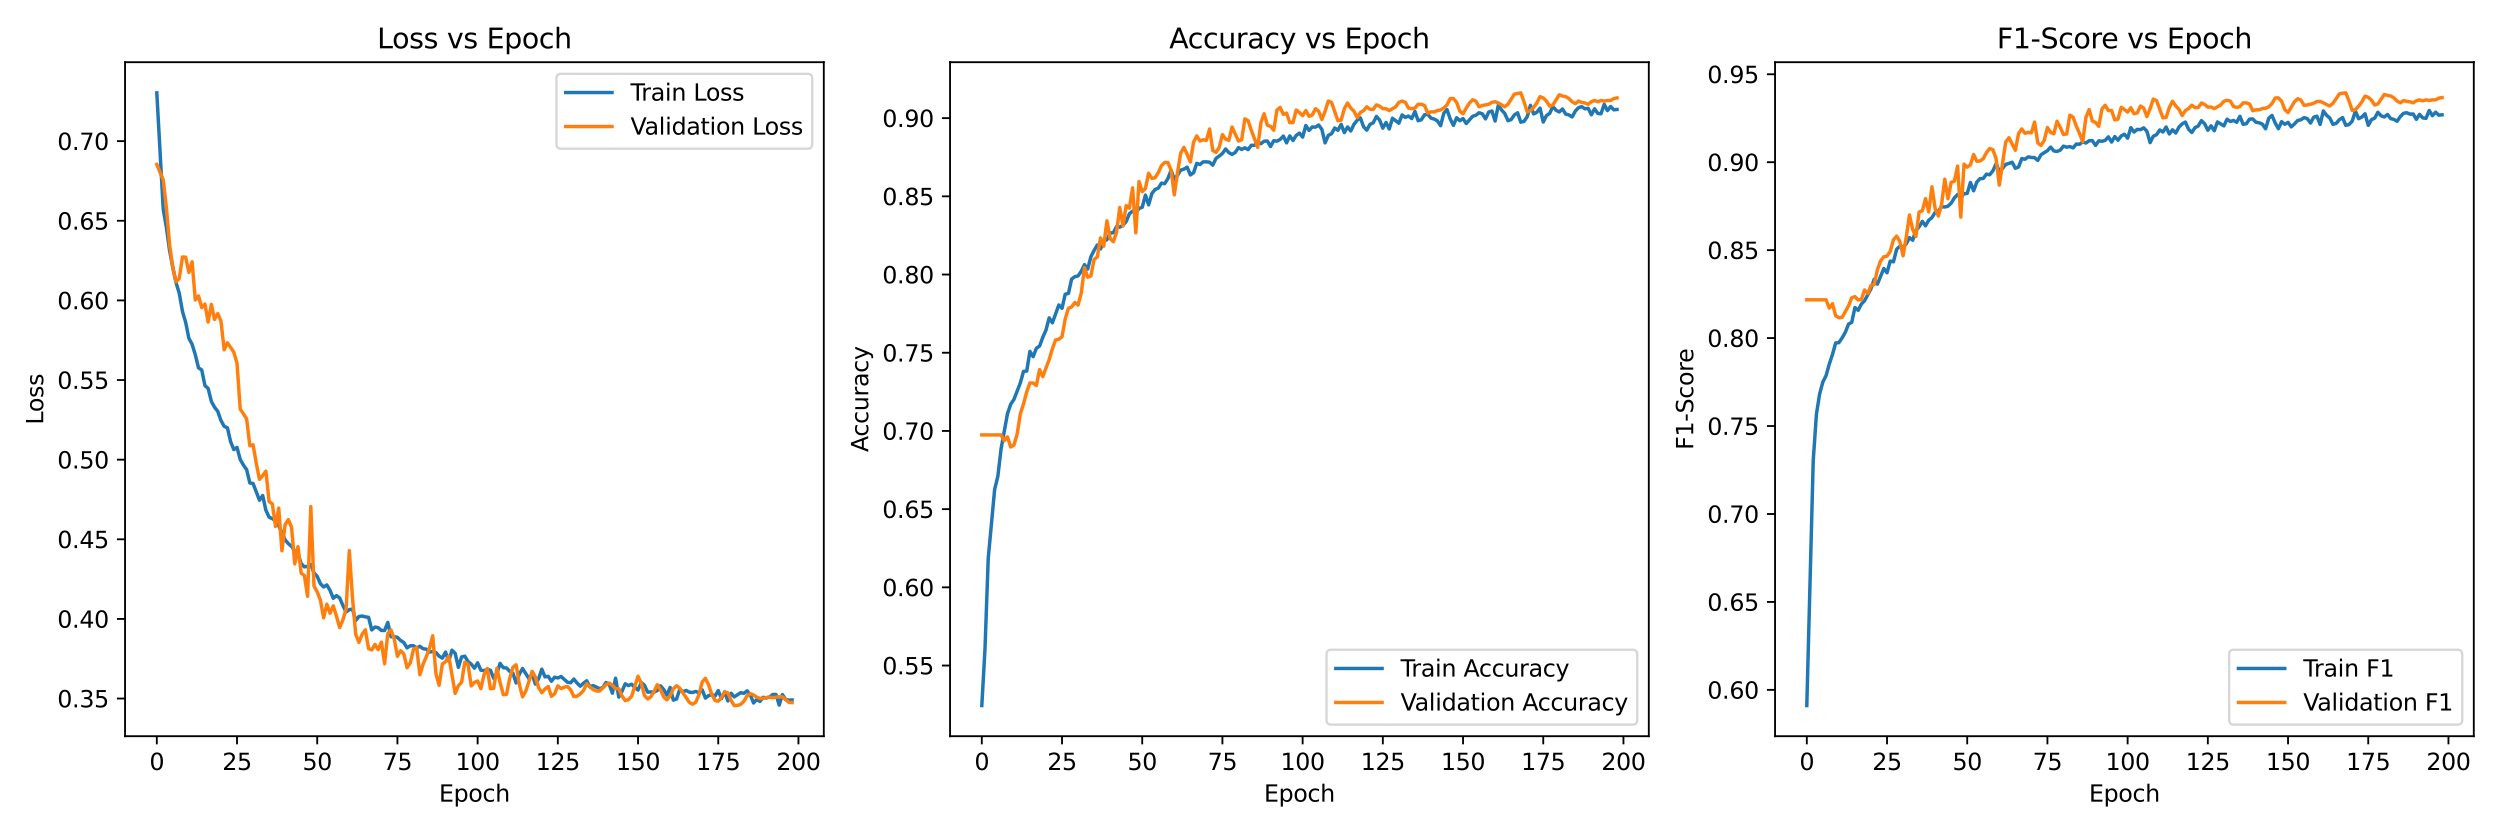<?xml version="1.0" encoding="utf-8" standalone="no"?>
<!DOCTYPE svg PUBLIC "-//W3C//DTD SVG 1.1//EN"
  "http://www.w3.org/Graphics/SVG/1.1/DTD/svg11.dtd">
<svg xmlns:xlink="http://www.w3.org/1999/xlink" width="1080pt" height="360pt" viewBox="0 0 1080 360" xmlns="http://www.w3.org/2000/svg" version="1.1">
 <defs>
  <style type="text/css">*{stroke-linejoin: round; stroke-linecap: butt}</style>
 </defs>
 <g id="figure_1">
  <g id="patch_1">
   <path d="M 0 360 
L 1080 360 
L 1080 0 
L 0 0 
z
" style="fill: #ffffff"/>
  </g>
  <g id="axes_1">
   <g id="patch_2">
    <path d="M 54.02 318.04 
L 355.879 318.04 
L 355.879 26.88 
L 54.02 26.88 
z
" style="fill: #ffffff"/>
   </g>
   <g id="matplotlib.axis_1">
    <g id="xtick_1">
     <g id="line2d_1">
      <defs>
       <path id="me38bbfcc3a" d="M 0 0 
L 0 3.5 
" style="stroke: #000000; stroke-width: 0.8"/>
      </defs>
      <g>
       <use xlink:href="#me38bbfcc3a" x="67.741" y="318.04" style="stroke: #000000; stroke-width: 0.8"/>
      </g>
     </g>
     <g id="text_1">
      <!-- 0 -->
      <g transform="translate(64.56 332.638) scale(0.1 -0.1)">
       <defs>
        <path id="DejaVuSans-30" d="M 2034 4250 
Q 1547 4250 1301 3770 
Q 1056 3291 1056 2328 
Q 1056 1369 1301 889 
Q 1547 409 2034 409 
Q 2525 409 2770 889 
Q 3016 1369 3016 2328 
Q 3016 3291 2770 3770 
Q 2525 4250 2034 4250 
z
M 2034 4750 
Q 2819 4750 3233 4129 
Q 3647 3509 3647 2328 
Q 3647 1150 3233 529 
Q 2819 -91 2034 -91 
Q 1250 -91 836 529 
Q 422 1150 422 2328 
Q 422 3509 836 4129 
Q 1250 4750 2034 4750 
z
" transform="scale(0.016)"/>
       </defs>
       <use xlink:href="#DejaVuSans-30"/>
      </g>
     </g>
    </g>
    <g id="xtick_2">
     <g id="line2d_2">
      <g>
       <use xlink:href="#me38bbfcc3a" x="102.39" y="318.04" style="stroke: #000000; stroke-width: 0.8"/>
      </g>
     </g>
     <g id="text_2">
      <!-- 25 -->
      <g transform="translate(96.027 332.638) scale(0.1 -0.1)">
       <defs>
        <path id="DejaVuSans-32" d="M 1228 531 
L 3431 531 
L 3431 0 
L 469 0 
L 469 531 
Q 828 903 1448 1529 
Q 2069 2156 2228 2338 
Q 2531 2678 2651 2914 
Q 2772 3150 2772 3378 
Q 2772 3750 2511 3984 
Q 2250 4219 1831 4219 
Q 1534 4219 1204 4116 
Q 875 4013 500 3803 
L 500 4441 
Q 881 4594 1212 4672 
Q 1544 4750 1819 4750 
Q 2544 4750 2975 4387 
Q 3406 4025 3406 3419 
Q 3406 3131 3298 2873 
Q 3191 2616 2906 2266 
Q 2828 2175 2409 1742 
Q 1991 1309 1228 531 
z
" transform="scale(0.016)"/>
        <path id="DejaVuSans-35" d="M 691 4666 
L 3169 4666 
L 3169 4134 
L 1269 4134 
L 1269 2991 
Q 1406 3038 1543 3061 
Q 1681 3084 1819 3084 
Q 2600 3084 3056 2656 
Q 3513 2228 3513 1497 
Q 3513 744 3044 326 
Q 2575 -91 1722 -91 
Q 1428 -91 1123 -41 
Q 819 9 494 109 
L 494 744 
Q 775 591 1075 516 
Q 1375 441 1709 441 
Q 2250 441 2565 725 
Q 2881 1009 2881 1497 
Q 2881 1984 2565 2268 
Q 2250 2553 1709 2553 
Q 1456 2553 1204 2497 
Q 953 2441 691 2322 
L 691 4666 
z
" transform="scale(0.016)"/>
       </defs>
       <use xlink:href="#DejaVuSans-32"/>
       <use xlink:href="#DejaVuSans-35" x="63.623"/>
      </g>
     </g>
    </g>
    <g id="xtick_3">
     <g id="line2d_3">
      <g>
       <use xlink:href="#me38bbfcc3a" x="137.038" y="318.04" style="stroke: #000000; stroke-width: 0.8"/>
      </g>
     </g>
     <g id="text_3">
      <!-- 50 -->
      <g transform="translate(130.676 332.638) scale(0.1 -0.1)">
       <use xlink:href="#DejaVuSans-35"/>
       <use xlink:href="#DejaVuSans-30" x="63.623"/>
      </g>
     </g>
    </g>
    <g id="xtick_4">
     <g id="line2d_4">
      <g>
       <use xlink:href="#me38bbfcc3a" x="171.687" y="318.04" style="stroke: #000000; stroke-width: 0.8"/>
      </g>
     </g>
     <g id="text_4">
      <!-- 75 -->
      <g transform="translate(165.324 332.638) scale(0.1 -0.1)">
       <defs>
        <path id="DejaVuSans-37" d="M 525 4666 
L 3525 4666 
L 3525 4397 
L 1831 0 
L 1172 0 
L 2766 4134 
L 525 4134 
L 525 4666 
z
" transform="scale(0.016)"/>
       </defs>
       <use xlink:href="#DejaVuSans-37"/>
       <use xlink:href="#DejaVuSans-35" x="63.623"/>
      </g>
     </g>
    </g>
    <g id="xtick_5">
     <g id="line2d_5">
      <g>
       <use xlink:href="#me38bbfcc3a" x="206.336" y="318.04" style="stroke: #000000; stroke-width: 0.8"/>
      </g>
     </g>
     <g id="text_5">
      <!-- 100 -->
      <g transform="translate(196.792 332.638) scale(0.1 -0.1)">
       <defs>
        <path id="DejaVuSans-31" d="M 794 531 
L 1825 531 
L 1825 4091 
L 703 3866 
L 703 4441 
L 1819 4666 
L 2450 4666 
L 2450 531 
L 3481 531 
L 3481 0 
L 794 0 
L 794 531 
z
" transform="scale(0.016)"/>
       </defs>
       <use xlink:href="#DejaVuSans-31"/>
       <use xlink:href="#DejaVuSans-30" x="63.623"/>
       <use xlink:href="#DejaVuSans-30" x="127.246"/>
      </g>
     </g>
    </g>
    <g id="xtick_6">
     <g id="line2d_6">
      <g>
       <use xlink:href="#me38bbfcc3a" x="240.984" y="318.04" style="stroke: #000000; stroke-width: 0.8"/>
      </g>
     </g>
     <g id="text_6">
      <!-- 125 -->
      <g transform="translate(231.441 332.638) scale(0.1 -0.1)">
       <use xlink:href="#DejaVuSans-31"/>
       <use xlink:href="#DejaVuSans-32" x="63.623"/>
       <use xlink:href="#DejaVuSans-35" x="127.246"/>
      </g>
     </g>
    </g>
    <g id="xtick_7">
     <g id="line2d_7">
      <g>
       <use xlink:href="#me38bbfcc3a" x="275.633" y="318.04" style="stroke: #000000; stroke-width: 0.8"/>
      </g>
     </g>
     <g id="text_7">
      <!-- 150 -->
      <g transform="translate(266.089 332.638) scale(0.1 -0.1)">
       <use xlink:href="#DejaVuSans-31"/>
       <use xlink:href="#DejaVuSans-35" x="63.623"/>
       <use xlink:href="#DejaVuSans-30" x="127.246"/>
      </g>
     </g>
    </g>
    <g id="xtick_8">
     <g id="line2d_8">
      <g>
       <use xlink:href="#me38bbfcc3a" x="310.282" y="318.04" style="stroke: #000000; stroke-width: 0.8"/>
      </g>
     </g>
     <g id="text_8">
      <!-- 175 -->
      <g transform="translate(300.738 332.638) scale(0.1 -0.1)">
       <use xlink:href="#DejaVuSans-31"/>
       <use xlink:href="#DejaVuSans-37" x="63.623"/>
       <use xlink:href="#DejaVuSans-35" x="127.246"/>
      </g>
     </g>
    </g>
    <g id="xtick_9">
     <g id="line2d_9">
      <g>
       <use xlink:href="#me38bbfcc3a" x="344.93" y="318.04" style="stroke: #000000; stroke-width: 0.8"/>
      </g>
     </g>
     <g id="text_9">
      <!-- 200 -->
      <g transform="translate(335.387 332.638) scale(0.1 -0.1)">
       <use xlink:href="#DejaVuSans-32"/>
       <use xlink:href="#DejaVuSans-30" x="63.623"/>
       <use xlink:href="#DejaVuSans-30" x="127.246"/>
      </g>
     </g>
    </g>
    <g id="text_10">
     <!-- Epoch -->
     <g transform="translate(189.639 346.317) scale(0.1 -0.1)">
      <defs>
       <path id="DejaVuSans-45" d="M 628 4666 
L 3578 4666 
L 3578 4134 
L 1259 4134 
L 1259 2753 
L 3481 2753 
L 3481 2222 
L 1259 2222 
L 1259 531 
L 3634 531 
L 3634 0 
L 628 0 
L 628 4666 
z
" transform="scale(0.016)"/>
       <path id="DejaVuSans-70" d="M 1159 525 
L 1159 -1331 
L 581 -1331 
L 581 3500 
L 1159 3500 
L 1159 2969 
Q 1341 3281 1617 3432 
Q 1894 3584 2278 3584 
Q 2916 3584 3314 3078 
Q 3713 2572 3713 1747 
Q 3713 922 3314 415 
Q 2916 -91 2278 -91 
Q 1894 -91 1617 61 
Q 1341 213 1159 525 
z
M 3116 1747 
Q 3116 2381 2855 2742 
Q 2594 3103 2138 3103 
Q 1681 3103 1420 2742 
Q 1159 2381 1159 1747 
Q 1159 1113 1420 752 
Q 1681 391 2138 391 
Q 2594 391 2855 752 
Q 3116 1113 3116 1747 
z
" transform="scale(0.016)"/>
       <path id="DejaVuSans-6f" d="M 1959 3097 
Q 1497 3097 1228 2736 
Q 959 2375 959 1747 
Q 959 1119 1226 758 
Q 1494 397 1959 397 
Q 2419 397 2687 759 
Q 2956 1122 2956 1747 
Q 2956 2369 2687 2733 
Q 2419 3097 1959 3097 
z
M 1959 3584 
Q 2709 3584 3137 3096 
Q 3566 2609 3566 1747 
Q 3566 888 3137 398 
Q 2709 -91 1959 -91 
Q 1206 -91 779 398 
Q 353 888 353 1747 
Q 353 2609 779 3096 
Q 1206 3584 1959 3584 
z
" transform="scale(0.016)"/>
       <path id="DejaVuSans-63" d="M 3122 3366 
L 3122 2828 
Q 2878 2963 2633 3030 
Q 2388 3097 2138 3097 
Q 1578 3097 1268 2742 
Q 959 2388 959 1747 
Q 959 1106 1268 751 
Q 1578 397 2138 397 
Q 2388 397 2633 464 
Q 2878 531 3122 666 
L 3122 134 
Q 2881 22 2623 -34 
Q 2366 -91 2075 -91 
Q 1284 -91 818 406 
Q 353 903 353 1747 
Q 353 2603 823 3093 
Q 1294 3584 2113 3584 
Q 2378 3584 2631 3529 
Q 2884 3475 3122 3366 
z
" transform="scale(0.016)"/>
       <path id="DejaVuSans-68" d="M 3513 2113 
L 3513 0 
L 2938 0 
L 2938 2094 
Q 2938 2591 2744 2837 
Q 2550 3084 2163 3084 
Q 1697 3084 1428 2787 
Q 1159 2491 1159 1978 
L 1159 0 
L 581 0 
L 581 4863 
L 1159 4863 
L 1159 2956 
Q 1366 3272 1645 3428 
Q 1925 3584 2291 3584 
Q 2894 3584 3203 3211 
Q 3513 2838 3513 2113 
z
" transform="scale(0.016)"/>
      </defs>
      <use xlink:href="#DejaVuSans-45"/>
      <use xlink:href="#DejaVuSans-70" x="63.184"/>
      <use xlink:href="#DejaVuSans-6f" x="126.66"/>
      <use xlink:href="#DejaVuSans-63" x="187.842"/>
      <use xlink:href="#DejaVuSans-68" x="242.822"/>
     </g>
    </g>
   </g>
   <g id="matplotlib.axis_2">
    <g id="ytick_1">
     <g id="line2d_10">
      <defs>
       <path id="me55936d593" d="M 0 0 
L -3.5 0 
" style="stroke: #000000; stroke-width: 0.8"/>
      </defs>
      <g>
       <use xlink:href="#me55936d593" x="54.02" y="301.776" style="stroke: #000000; stroke-width: 0.8"/>
      </g>
     </g>
     <g id="text_11">
      <!-- 0.35 -->
      <g transform="translate(24.754 305.576) scale(0.1 -0.1)">
       <defs>
        <path id="DejaVuSans-2e" d="M 684 794 
L 1344 794 
L 1344 0 
L 684 0 
L 684 794 
z
" transform="scale(0.016)"/>
        <path id="DejaVuSans-33" d="M 2597 2516 
Q 3050 2419 3304 2112 
Q 3559 1806 3559 1356 
Q 3559 666 3084 287 
Q 2609 -91 1734 -91 
Q 1441 -91 1130 -33 
Q 819 25 488 141 
L 488 750 
Q 750 597 1062 519 
Q 1375 441 1716 441 
Q 2309 441 2620 675 
Q 2931 909 2931 1356 
Q 2931 1769 2642 2001 
Q 2353 2234 1838 2234 
L 1294 2234 
L 1294 2753 
L 1863 2753 
Q 2328 2753 2575 2939 
Q 2822 3125 2822 3475 
Q 2822 3834 2567 4026 
Q 2313 4219 1838 4219 
Q 1578 4219 1281 4162 
Q 984 4106 628 3988 
L 628 4550 
Q 988 4650 1302 4700 
Q 1616 4750 1894 4750 
Q 2613 4750 3031 4423 
Q 3450 4097 3450 3541 
Q 3450 3153 3228 2886 
Q 3006 2619 2597 2516 
z
" transform="scale(0.016)"/>
       </defs>
       <use xlink:href="#DejaVuSans-30"/>
       <use xlink:href="#DejaVuSans-2e" x="63.623"/>
       <use xlink:href="#DejaVuSans-33" x="95.41"/>
       <use xlink:href="#DejaVuSans-35" x="159.033"/>
      </g>
     </g>
    </g>
    <g id="ytick_2">
     <g id="line2d_11">
      <g>
       <use xlink:href="#me55936d593" x="54.02" y="267.376" style="stroke: #000000; stroke-width: 0.8"/>
      </g>
     </g>
     <g id="text_12">
      <!-- 0.40 -->
      <g transform="translate(24.754 271.175) scale(0.1 -0.1)">
       <defs>
        <path id="DejaVuSans-34" d="M 2419 4116 
L 825 1625 
L 2419 1625 
L 2419 4116 
z
M 2253 4666 
L 3047 4666 
L 3047 1625 
L 3713 1625 
L 3713 1100 
L 3047 1100 
L 3047 0 
L 2419 0 
L 2419 1100 
L 313 1100 
L 313 1709 
L 2253 4666 
z
" transform="scale(0.016)"/>
       </defs>
       <use xlink:href="#DejaVuSans-30"/>
       <use xlink:href="#DejaVuSans-2e" x="63.623"/>
       <use xlink:href="#DejaVuSans-34" x="95.41"/>
       <use xlink:href="#DejaVuSans-30" x="159.033"/>
      </g>
     </g>
    </g>
    <g id="ytick_3">
     <g id="line2d_12">
      <g>
       <use xlink:href="#me55936d593" x="54.02" y="232.975" style="stroke: #000000; stroke-width: 0.8"/>
      </g>
     </g>
     <g id="text_13">
      <!-- 0.45 -->
      <g transform="translate(24.754 236.774) scale(0.1 -0.1)">
       <use xlink:href="#DejaVuSans-30"/>
       <use xlink:href="#DejaVuSans-2e" x="63.623"/>
       <use xlink:href="#DejaVuSans-34" x="95.41"/>
       <use xlink:href="#DejaVuSans-35" x="159.033"/>
      </g>
     </g>
    </g>
    <g id="ytick_4">
     <g id="line2d_13">
      <g>
       <use xlink:href="#me55936d593" x="54.02" y="198.574" style="stroke: #000000; stroke-width: 0.8"/>
      </g>
     </g>
     <g id="text_14">
      <!-- 0.50 -->
      <g transform="translate(24.754 202.373) scale(0.1 -0.1)">
       <use xlink:href="#DejaVuSans-30"/>
       <use xlink:href="#DejaVuSans-2e" x="63.623"/>
       <use xlink:href="#DejaVuSans-35" x="95.41"/>
       <use xlink:href="#DejaVuSans-30" x="159.033"/>
      </g>
     </g>
    </g>
    <g id="ytick_5">
     <g id="line2d_14">
      <g>
       <use xlink:href="#me55936d593" x="54.02" y="164.173" style="stroke: #000000; stroke-width: 0.8"/>
      </g>
     </g>
     <g id="text_15">
      <!-- 0.55 -->
      <g transform="translate(24.754 167.972) scale(0.1 -0.1)">
       <use xlink:href="#DejaVuSans-30"/>
       <use xlink:href="#DejaVuSans-2e" x="63.623"/>
       <use xlink:href="#DejaVuSans-35" x="95.41"/>
       <use xlink:href="#DejaVuSans-35" x="159.033"/>
      </g>
     </g>
    </g>
    <g id="ytick_6">
     <g id="line2d_15">
      <g>
       <use xlink:href="#me55936d593" x="54.02" y="129.772" style="stroke: #000000; stroke-width: 0.8"/>
      </g>
     </g>
     <g id="text_16">
      <!-- 0.60 -->
      <g transform="translate(24.754 133.571) scale(0.1 -0.1)">
       <defs>
        <path id="DejaVuSans-36" d="M 2113 2584 
Q 1688 2584 1439 2293 
Q 1191 2003 1191 1497 
Q 1191 994 1439 701 
Q 1688 409 2113 409 
Q 2538 409 2786 701 
Q 3034 994 3034 1497 
Q 3034 2003 2786 2293 
Q 2538 2584 2113 2584 
z
M 3366 4563 
L 3366 3988 
Q 3128 4100 2886 4159 
Q 2644 4219 2406 4219 
Q 1781 4219 1451 3797 
Q 1122 3375 1075 2522 
Q 1259 2794 1537 2939 
Q 1816 3084 2150 3084 
Q 2853 3084 3261 2657 
Q 3669 2231 3669 1497 
Q 3669 778 3244 343 
Q 2819 -91 2113 -91 
Q 1303 -91 875 529 
Q 447 1150 447 2328 
Q 447 3434 972 4092 
Q 1497 4750 2381 4750 
Q 2619 4750 2861 4703 
Q 3103 4656 3366 4563 
z
" transform="scale(0.016)"/>
       </defs>
       <use xlink:href="#DejaVuSans-30"/>
       <use xlink:href="#DejaVuSans-2e" x="63.623"/>
       <use xlink:href="#DejaVuSans-36" x="95.41"/>
       <use xlink:href="#DejaVuSans-30" x="159.033"/>
      </g>
     </g>
    </g>
    <g id="ytick_7">
     <g id="line2d_16">
      <g>
       <use xlink:href="#me55936d593" x="54.02" y="95.371" style="stroke: #000000; stroke-width: 0.8"/>
      </g>
     </g>
     <g id="text_17">
      <!-- 0.65 -->
      <g transform="translate(24.754 99.17) scale(0.1 -0.1)">
       <use xlink:href="#DejaVuSans-30"/>
       <use xlink:href="#DejaVuSans-2e" x="63.623"/>
       <use xlink:href="#DejaVuSans-36" x="95.41"/>
       <use xlink:href="#DejaVuSans-35" x="159.033"/>
      </g>
     </g>
    </g>
    <g id="ytick_8">
     <g id="line2d_17">
      <g>
       <use xlink:href="#me55936d593" x="54.02" y="60.97" style="stroke: #000000; stroke-width: 0.8"/>
      </g>
     </g>
     <g id="text_18">
      <!-- 0.70 -->
      <g transform="translate(24.754 64.769) scale(0.1 -0.1)">
       <use xlink:href="#DejaVuSans-30"/>
       <use xlink:href="#DejaVuSans-2e" x="63.623"/>
       <use xlink:href="#DejaVuSans-37" x="95.41"/>
       <use xlink:href="#DejaVuSans-30" x="159.033"/>
      </g>
     </g>
    </g>
    <g id="text_19">
     <!-- Loss -->
     <g transform="translate(18.675 183.427) rotate(-90) scale(0.1 -0.1)">
      <defs>
       <path id="DejaVuSans-4c" d="M 628 4666 
L 1259 4666 
L 1259 531 
L 3531 531 
L 3531 0 
L 628 0 
L 628 4666 
z
" transform="scale(0.016)"/>
       <path id="DejaVuSans-73" d="M 2834 3397 
L 2834 2853 
Q 2591 2978 2328 3040 
Q 2066 3103 1784 3103 
Q 1356 3103 1142 2972 
Q 928 2841 928 2578 
Q 928 2378 1081 2264 
Q 1234 2150 1697 2047 
L 1894 2003 
Q 2506 1872 2764 1633 
Q 3022 1394 3022 966 
Q 3022 478 2636 193 
Q 2250 -91 1575 -91 
Q 1294 -91 989 -36 
Q 684 19 347 128 
L 347 722 
Q 666 556 975 473 
Q 1284 391 1588 391 
Q 1994 391 2212 530 
Q 2431 669 2431 922 
Q 2431 1156 2273 1281 
Q 2116 1406 1581 1522 
L 1381 1569 
Q 847 1681 609 1914 
Q 372 2147 372 2553 
Q 372 3047 722 3315 
Q 1072 3584 1716 3584 
Q 2034 3584 2315 3537 
Q 2597 3491 2834 3397 
z
" transform="scale(0.016)"/>
      </defs>
      <use xlink:href="#DejaVuSans-4c"/>
      <use xlink:href="#DejaVuSans-6f" x="53.963"/>
      <use xlink:href="#DejaVuSans-73" x="115.145"/>
      <use xlink:href="#DejaVuSans-73" x="167.244"/>
     </g>
    </g>
   </g>
   <g id="line2d_18">
    <path d="M 67.741 40.115 
L 70.513 90.318 
L 71.899 98.362 
L 73.285 108.434 
L 74.671 115.577 
L 76.057 122.124 
L 77.443 126.709 
L 78.828 134.525 
L 80.214 139.298 
L 81.6 146.164 
L 82.986 148.743 
L 84.372 153.271 
L 85.758 158.903 
L 87.144 159.811 
L 88.53 166.575 
L 89.916 167.811 
L 91.302 173.38 
L 92.688 175.933 
L 94.074 177.716 
L 95.46 181.661 
L 96.846 184.179 
L 98.232 184.832 
L 99.618 190.767 
L 101.004 194.215 
L 102.39 193.296 
L 103.775 198.506 
L 105.161 200.901 
L 106.547 202.882 
L 107.933 208.647 
L 109.319 208.856 
L 112.091 216.09 
L 113.477 214.067 
L 114.863 220.43 
L 116.249 223.416 
L 117.635 224.063 
L 119.021 224.965 
L 120.407 227.061 
L 123.179 233.266 
L 124.565 234.842 
L 125.951 236.059 
L 127.337 238.036 
L 128.723 239.297 
L 130.108 243.491 
L 131.494 244.897 
L 132.88 244.632 
L 134.266 243.871 
L 135.652 247.505 
L 137.038 248.992 
L 138.424 252.179 
L 139.81 253.572 
L 141.196 252.703 
L 142.582 255.047 
L 143.968 258.464 
L 145.354 257.305 
L 146.74 258.31 
L 148.126 261.562 
L 149.512 264.365 
L 150.898 263.34 
L 152.284 263.133 
L 153.67 268.091 
L 155.056 266.322 
L 156.441 266.125 
L 157.827 266.49 
L 159.213 266.685 
L 160.599 272.127 
L 161.985 270.904 
L 163.371 271.144 
L 164.757 272.371 
L 166.143 272.377 
L 167.529 268.895 
L 168.915 275.088 
L 170.301 275.025 
L 171.687 275.352 
L 173.073 276.7 
L 174.459 277.577 
L 175.845 279.893 
L 177.231 278.971 
L 178.617 278.97 
L 180.003 279.887 
L 181.389 279.201 
L 182.774 280.26 
L 184.16 280.413 
L 185.546 281.665 
L 186.932 281.479 
L 188.318 281.901 
L 189.704 283.463 
L 191.09 284.311 
L 192.476 281.695 
L 193.862 285.633 
L 195.248 280.886 
L 196.634 282.251 
L 198.02 288.277 
L 199.406 283.807 
L 200.792 283.47 
L 202.178 285.783 
L 203.564 286.889 
L 204.95 288.646 
L 206.336 286.345 
L 207.722 289.513 
L 209.107 289.741 
L 210.493 289.164 
L 211.879 289.539 
L 213.265 293.031 
L 214.651 290.909 
L 216.037 286.584 
L 217.423 288.456 
L 218.809 288.558 
L 220.195 290.016 
L 221.581 290.847 
L 222.967 295.031 
L 224.353 291.247 
L 225.739 288.798 
L 228.511 293.141 
L 229.897 291.245 
L 231.283 295.524 
L 232.669 293.248 
L 234.055 289.087 
L 235.44 292.404 
L 236.826 292.174 
L 238.212 294.303 
L 239.598 292.537 
L 240.984 292.887 
L 242.37 292.25 
L 245.142 294.732 
L 246.528 294.941 
L 247.914 293.35 
L 249.3 295.099 
L 250.686 296.429 
L 252.072 295.149 
L 253.458 294.1 
L 254.844 296.709 
L 256.23 296.164 
L 259.002 297.493 
L 260.388 297.075 
L 261.773 294.848 
L 263.159 295.541 
L 264.545 299.448 
L 265.931 292.985 
L 267.317 301.149 
L 268.703 298.66 
L 270.089 295.39 
L 271.475 296.157 
L 272.861 295.597 
L 274.247 296.98 
L 275.633 298.099 
L 277.019 294.829 
L 278.405 296.051 
L 279.791 299.005 
L 281.177 298.922 
L 282.563 298.978 
L 283.949 298.313 
L 285.335 296.277 
L 286.721 297.85 
L 288.106 300.299 
L 289.492 296.982 
L 290.878 302.449 
L 292.264 301.955 
L 293.65 297.867 
L 295.036 298.838 
L 296.422 298.272 
L 297.808 299.014 
L 299.194 299.141 
L 300.58 298.705 
L 301.966 299.304 
L 303.352 298.016 
L 304.738 301.576 
L 306.124 300.495 
L 307.51 300.041 
L 308.896 300.682 
L 310.282 298.323 
L 311.668 301.772 
L 313.054 298.895 
L 314.439 302.819 
L 315.825 299.49 
L 317.211 301.048 
L 319.983 299.228 
L 321.369 299.531 
L 322.755 298.436 
L 324.141 300.199 
L 325.527 303.682 
L 326.913 302.167 
L 328.299 303.022 
L 329.685 301.247 
L 331.071 301.515 
L 332.457 301.122 
L 333.843 299.99 
L 335.229 300.027 
L 336.615 304.605 
L 338.001 300.06 
L 339.386 302.154 
L 340.772 302.458 
L 342.158 302.377 
L 342.158 302.377 
" clip-path="url(#pe390eace4b)" style="fill: none; stroke: #1f77b4; stroke-width: 1.5; stroke-linecap: square"/>
   </g>
   <g id="line2d_19">
    <path d="M 67.741 71.047 
L 70.513 77.723 
L 71.899 89.943 
L 73.285 105.977 
L 74.671 115.802 
L 76.057 121.747 
L 77.443 120.273 
L 78.828 111.011 
L 80.214 111.103 
L 81.6 117.675 
L 82.986 113.067 
L 84.372 129.575 
L 85.758 127.822 
L 87.144 132.887 
L 88.53 131.351 
L 89.916 139.12 
L 91.302 131.488 
L 92.688 137.984 
L 94.074 135.456 
L 95.46 138.722 
L 96.846 151.124 
L 98.232 148.073 
L 101.004 152.159 
L 102.39 156.925 
L 103.775 176.758 
L 105.161 178.74 
L 106.547 180.985 
L 107.933 192.534 
L 109.319 192.146 
L 110.705 200.087 
L 112.091 207.087 
L 113.477 205.47 
L 114.863 203.54 
L 116.249 216.652 
L 117.635 217.659 
L 119.021 227.407 
L 120.407 219.513 
L 121.793 237.916 
L 123.179 226.634 
L 124.565 224.479 
L 125.951 227.825 
L 127.337 243.596 
L 128.723 236.172 
L 130.108 247.619 
L 131.494 248.623 
L 132.88 257.591 
L 134.266 218.84 
L 135.652 253.155 
L 137.038 255.728 
L 138.424 259.279 
L 139.81 266.907 
L 141.196 261.008 
L 142.582 264.924 
L 143.968 261.732 
L 145.354 266.199 
L 146.74 271.101 
L 148.126 267.817 
L 149.512 263.043 
L 150.898 237.872 
L 152.284 258.347 
L 153.67 273.977 
L 155.056 277.505 
L 156.441 274.02 
L 157.827 272.062 
L 159.213 280.184 
L 160.599 280.79 
L 161.985 278.371 
L 163.371 280.657 
L 164.757 277.394 
L 166.143 286.711 
L 167.529 273.653 
L 168.915 272.149 
L 170.301 275.961 
L 171.687 283.508 
L 173.073 281.11 
L 174.459 282.486 
L 175.845 288.463 
L 177.231 286.407 
L 178.617 280.54 
L 180.003 279.736 
L 181.389 291.453 
L 182.774 286.951 
L 184.16 283.695 
L 185.546 279.974 
L 186.932 274.672 
L 188.318 290.973 
L 189.704 296.034 
L 191.09 286.885 
L 192.476 285.815 
L 193.862 283.507 
L 196.634 299.537 
L 198.02 296.244 
L 199.406 294.757 
L 200.792 286.078 
L 202.178 286.871 
L 203.564 296.31 
L 204.95 294.795 
L 206.336 294.207 
L 207.722 297.48 
L 209.107 291.454 
L 210.493 288.793 
L 211.879 297.541 
L 213.265 297.354 
L 214.651 288.714 
L 216.037 294.836 
L 217.423 300.114 
L 218.809 299.958 
L 220.195 293.088 
L 221.581 288.255 
L 222.967 287.188 
L 224.353 295.7 
L 225.739 301.014 
L 227.125 298.636 
L 229.897 290.034 
L 231.283 292.467 
L 232.669 297.02 
L 234.055 299.216 
L 235.44 297.64 
L 236.826 296.543 
L 238.212 300.792 
L 239.598 299.728 
L 240.984 296.293 
L 242.37 297.468 
L 243.756 296.879 
L 245.142 296.56 
L 246.528 298.046 
L 247.914 300.946 
L 249.3 300.743 
L 250.686 299.77 
L 252.072 298.301 
L 253.458 295.334 
L 254.844 296.735 
L 256.23 297.868 
L 257.616 298.492 
L 259.002 298.535 
L 261.773 295.79 
L 263.159 295.095 
L 264.545 296.031 
L 265.931 297.506 
L 267.317 297.539 
L 268.703 300.584 
L 270.089 302.662 
L 271.475 302.272 
L 272.861 300.756 
L 275.633 292.161 
L 277.019 295.131 
L 278.405 300.439 
L 279.791 301.956 
L 281.177 301.014 
L 282.563 298.631 
L 283.949 295.807 
L 285.335 297.968 
L 286.721 301.061 
L 288.106 302.353 
L 289.492 300.545 
L 290.878 297.556 
L 292.264 296.245 
L 293.65 297.279 
L 297.808 303.429 
L 299.194 304.204 
L 300.58 303.381 
L 301.966 300.065 
L 303.352 294.585 
L 304.738 293.049 
L 306.124 295.899 
L 307.51 300.046 
L 308.896 302.6 
L 310.282 302.945 
L 311.668 301.292 
L 313.054 298.992 
L 314.439 299.315 
L 315.825 302.597 
L 317.211 304.805 
L 318.597 304.734 
L 319.983 304.292 
L 321.369 302.908 
L 322.755 300.557 
L 324.141 299.653 
L 325.527 300.245 
L 326.913 301.166 
L 328.299 301.718 
L 329.685 301.716 
L 331.071 301.343 
L 332.457 301.142 
L 333.843 301.376 
L 336.615 300.99 
L 338.001 301.023 
L 339.386 302.157 
L 340.772 303.438 
L 342.158 303.528 
L 342.158 303.528 
" clip-path="url(#pe390eace4b)" style="fill: none; stroke: #ff7f0e; stroke-width: 1.5; stroke-linecap: square"/>
   </g>
   <g id="patch_3">
    <path d="M 54.02 318.04 
L 54.02 26.88 
" style="fill: none; stroke: #000000; stroke-width: 0.8; stroke-linejoin: miter; stroke-linecap: square"/>
   </g>
   <g id="patch_4">
    <path d="M 355.879 318.04 
L 355.879 26.88 
" style="fill: none; stroke: #000000; stroke-width: 0.8; stroke-linejoin: miter; stroke-linecap: square"/>
   </g>
   <g id="patch_5">
    <path d="M 54.02 318.04 
L 355.879 318.04 
" style="fill: none; stroke: #000000; stroke-width: 0.8; stroke-linejoin: miter; stroke-linecap: square"/>
   </g>
   <g id="patch_6">
    <path d="M 54.02 26.88 
L 355.879 26.88 
" style="fill: none; stroke: #000000; stroke-width: 0.8; stroke-linejoin: miter; stroke-linecap: square"/>
   </g>
   <g id="text_20">
    <!-- Loss vs Epoch -->
    <g transform="translate(162.925 20.88) scale(0.12 -0.12)">
     <defs>
      <path id="DejaVuSans-20" transform="scale(0.016)"/>
      <path id="DejaVuSans-76" d="M 191 3500 
L 800 3500 
L 1894 563 
L 2988 3500 
L 3597 3500 
L 2284 0 
L 1503 0 
L 191 3500 
z
" transform="scale(0.016)"/>
     </defs>
     <use xlink:href="#DejaVuSans-4c"/>
     <use xlink:href="#DejaVuSans-6f" x="53.963"/>
     <use xlink:href="#DejaVuSans-73" x="115.145"/>
     <use xlink:href="#DejaVuSans-73" x="167.244"/>
     <use xlink:href="#DejaVuSans-20" x="219.344"/>
     <use xlink:href="#DejaVuSans-76" x="251.131"/>
     <use xlink:href="#DejaVuSans-73" x="310.311"/>
     <use xlink:href="#DejaVuSans-20" x="362.41"/>
     <use xlink:href="#DejaVuSans-45" x="394.197"/>
     <use xlink:href="#DejaVuSans-70" x="457.381"/>
     <use xlink:href="#DejaVuSans-6f" x="520.857"/>
     <use xlink:href="#DejaVuSans-63" x="582.039"/>
     <use xlink:href="#DejaVuSans-68" x="637.02"/>
    </g>
   </g>
   <g id="legend_1">
    <g id="patch_7">
     <path d="M 242.386 64.236 
L 348.879 64.236 
Q 350.879 64.236 350.879 62.236 
L 350.879 33.88 
Q 350.879 31.88 348.879 31.88 
L 242.386 31.88 
Q 240.386 31.88 240.386 33.88 
L 240.386 62.236 
Q 240.386 64.236 242.386 64.236 
z
" style="fill: #ffffff; opacity: 0.8; stroke: #cccccc; stroke-linejoin: miter"/>
    </g>
    <g id="line2d_20">
     <path d="M 244.386 39.978 
L 254.386 39.978 
L 264.386 39.978 
" style="fill: none; stroke: #1f77b4; stroke-width: 1.5; stroke-linecap: square"/>
    </g>
    <g id="text_21">
     <!-- Train Loss -->
     <g transform="translate(272.386 43.478) scale(0.1 -0.1)">
      <defs>
       <path id="DejaVuSans-54" d="M -19 4666 
L 3928 4666 
L 3928 4134 
L 2272 4134 
L 2272 0 
L 1638 0 
L 1638 4134 
L -19 4134 
L -19 4666 
z
" transform="scale(0.016)"/>
       <path id="DejaVuSans-72" d="M 2631 2963 
Q 2534 3019 2420 3045 
Q 2306 3072 2169 3072 
Q 1681 3072 1420 2755 
Q 1159 2438 1159 1844 
L 1159 0 
L 581 0 
L 581 3500 
L 1159 3500 
L 1159 2956 
Q 1341 3275 1631 3429 
Q 1922 3584 2338 3584 
Q 2397 3584 2469 3576 
Q 2541 3569 2628 3553 
L 2631 2963 
z
" transform="scale(0.016)"/>
       <path id="DejaVuSans-61" d="M 2194 1759 
Q 1497 1759 1228 1600 
Q 959 1441 959 1056 
Q 959 750 1161 570 
Q 1363 391 1709 391 
Q 2188 391 2477 730 
Q 2766 1069 2766 1631 
L 2766 1759 
L 2194 1759 
z
M 3341 1997 
L 3341 0 
L 2766 0 
L 2766 531 
Q 2569 213 2275 61 
Q 1981 -91 1556 -91 
Q 1019 -91 701 211 
Q 384 513 384 1019 
Q 384 1609 779 1909 
Q 1175 2209 1959 2209 
L 2766 2209 
L 2766 2266 
Q 2766 2663 2505 2880 
Q 2244 3097 1772 3097 
Q 1472 3097 1187 3025 
Q 903 2953 641 2809 
L 641 3341 
Q 956 3463 1253 3523 
Q 1550 3584 1831 3584 
Q 2591 3584 2966 3190 
Q 3341 2797 3341 1997 
z
" transform="scale(0.016)"/>
       <path id="DejaVuSans-69" d="M 603 3500 
L 1178 3500 
L 1178 0 
L 603 0 
L 603 3500 
z
M 603 4863 
L 1178 4863 
L 1178 4134 
L 603 4134 
L 603 4863 
z
" transform="scale(0.016)"/>
       <path id="DejaVuSans-6e" d="M 3513 2113 
L 3513 0 
L 2938 0 
L 2938 2094 
Q 2938 2591 2744 2837 
Q 2550 3084 2163 3084 
Q 1697 3084 1428 2787 
Q 1159 2491 1159 1978 
L 1159 0 
L 581 0 
L 581 3500 
L 1159 3500 
L 1159 2956 
Q 1366 3272 1645 3428 
Q 1925 3584 2291 3584 
Q 2894 3584 3203 3211 
Q 3513 2838 3513 2113 
z
" transform="scale(0.016)"/>
      </defs>
      <use xlink:href="#DejaVuSans-54"/>
      <use xlink:href="#DejaVuSans-72" x="46.334"/>
      <use xlink:href="#DejaVuSans-61" x="87.447"/>
      <use xlink:href="#DejaVuSans-69" x="148.727"/>
      <use xlink:href="#DejaVuSans-6e" x="176.51"/>
      <use xlink:href="#DejaVuSans-20" x="239.889"/>
      <use xlink:href="#DejaVuSans-4c" x="271.676"/>
      <use xlink:href="#DejaVuSans-6f" x="325.639"/>
      <use xlink:href="#DejaVuSans-73" x="386.82"/>
      <use xlink:href="#DejaVuSans-73" x="438.92"/>
     </g>
    </g>
    <g id="line2d_21">
     <path d="M 244.386 54.657 
L 254.386 54.657 
L 264.386 54.657 
" style="fill: none; stroke: #ff7f0e; stroke-width: 1.5; stroke-linecap: square"/>
    </g>
    <g id="text_22">
     <!-- Validation Loss -->
     <g transform="translate(272.386 58.157) scale(0.1 -0.1)">
      <defs>
       <path id="DejaVuSans-56" d="M 1831 0 
L 50 4666 
L 709 4666 
L 2188 738 
L 3669 4666 
L 4325 4666 
L 2547 0 
L 1831 0 
z
" transform="scale(0.016)"/>
       <path id="DejaVuSans-6c" d="M 603 4863 
L 1178 4863 
L 1178 0 
L 603 0 
L 603 4863 
z
" transform="scale(0.016)"/>
       <path id="DejaVuSans-64" d="M 2906 2969 
L 2906 4863 
L 3481 4863 
L 3481 0 
L 2906 0 
L 2906 525 
Q 2725 213 2448 61 
Q 2172 -91 1784 -91 
Q 1150 -91 751 415 
Q 353 922 353 1747 
Q 353 2572 751 3078 
Q 1150 3584 1784 3584 
Q 2172 3584 2448 3432 
Q 2725 3281 2906 2969 
z
M 947 1747 
Q 947 1113 1208 752 
Q 1469 391 1925 391 
Q 2381 391 2643 752 
Q 2906 1113 2906 1747 
Q 2906 2381 2643 2742 
Q 2381 3103 1925 3103 
Q 1469 3103 1208 2742 
Q 947 2381 947 1747 
z
" transform="scale(0.016)"/>
       <path id="DejaVuSans-74" d="M 1172 4494 
L 1172 3500 
L 2356 3500 
L 2356 3053 
L 1172 3053 
L 1172 1153 
Q 1172 725 1289 603 
Q 1406 481 1766 481 
L 2356 481 
L 2356 0 
L 1766 0 
Q 1100 0 847 248 
Q 594 497 594 1153 
L 594 3053 
L 172 3053 
L 172 3500 
L 594 3500 
L 594 4494 
L 1172 4494 
z
" transform="scale(0.016)"/>
      </defs>
      <use xlink:href="#DejaVuSans-56"/>
      <use xlink:href="#DejaVuSans-61" x="60.658"/>
      <use xlink:href="#DejaVuSans-6c" x="121.938"/>
      <use xlink:href="#DejaVuSans-69" x="149.721"/>
      <use xlink:href="#DejaVuSans-64" x="177.504"/>
      <use xlink:href="#DejaVuSans-61" x="240.98"/>
      <use xlink:href="#DejaVuSans-74" x="302.26"/>
      <use xlink:href="#DejaVuSans-69" x="341.469"/>
      <use xlink:href="#DejaVuSans-6f" x="369.252"/>
      <use xlink:href="#DejaVuSans-6e" x="430.434"/>
      <use xlink:href="#DejaVuSans-20" x="493.812"/>
      <use xlink:href="#DejaVuSans-4c" x="525.6"/>
      <use xlink:href="#DejaVuSans-6f" x="579.562"/>
      <use xlink:href="#DejaVuSans-73" x="640.744"/>
      <use xlink:href="#DejaVuSans-73" x="692.844"/>
     </g>
    </g>
   </g>
  </g>
  <g id="axes_2">
   <g id="patch_8">
    <path d="M 410.42 318.04 
L 712.279 318.04 
L 712.279 26.88 
L 410.42 26.88 
z
" style="fill: #ffffff"/>
   </g>
   <g id="matplotlib.axis_3">
    <g id="xtick_10">
     <g id="line2d_22">
      <g>
       <use xlink:href="#me38bbfcc3a" x="424.141" y="318.04" style="stroke: #000000; stroke-width: 0.8"/>
      </g>
     </g>
     <g id="text_23">
      <!-- 0 -->
      <g transform="translate(420.96 332.638) scale(0.1 -0.1)">
       <use xlink:href="#DejaVuSans-30"/>
      </g>
     </g>
    </g>
    <g id="xtick_11">
     <g id="line2d_23">
      <g>
       <use xlink:href="#me38bbfcc3a" x="458.79" y="318.04" style="stroke: #000000; stroke-width: 0.8"/>
      </g>
     </g>
     <g id="text_24">
      <!-- 25 -->
      <g transform="translate(452.427 332.638) scale(0.1 -0.1)">
       <use xlink:href="#DejaVuSans-32"/>
       <use xlink:href="#DejaVuSans-35" x="63.623"/>
      </g>
     </g>
    </g>
    <g id="xtick_12">
     <g id="line2d_24">
      <g>
       <use xlink:href="#me38bbfcc3a" x="493.438" y="318.04" style="stroke: #000000; stroke-width: 0.8"/>
      </g>
     </g>
     <g id="text_25">
      <!-- 50 -->
      <g transform="translate(487.076 332.638) scale(0.1 -0.1)">
       <use xlink:href="#DejaVuSans-35"/>
       <use xlink:href="#DejaVuSans-30" x="63.623"/>
      </g>
     </g>
    </g>
    <g id="xtick_13">
     <g id="line2d_25">
      <g>
       <use xlink:href="#me38bbfcc3a" x="528.087" y="318.04" style="stroke: #000000; stroke-width: 0.8"/>
      </g>
     </g>
     <g id="text_26">
      <!-- 75 -->
      <g transform="translate(521.724 332.638) scale(0.1 -0.1)">
       <use xlink:href="#DejaVuSans-37"/>
       <use xlink:href="#DejaVuSans-35" x="63.623"/>
      </g>
     </g>
    </g>
    <g id="xtick_14">
     <g id="line2d_26">
      <g>
       <use xlink:href="#me38bbfcc3a" x="562.736" y="318.04" style="stroke: #000000; stroke-width: 0.8"/>
      </g>
     </g>
     <g id="text_27">
      <!-- 100 -->
      <g transform="translate(553.192 332.638) scale(0.1 -0.1)">
       <use xlink:href="#DejaVuSans-31"/>
       <use xlink:href="#DejaVuSans-30" x="63.623"/>
       <use xlink:href="#DejaVuSans-30" x="127.246"/>
      </g>
     </g>
    </g>
    <g id="xtick_15">
     <g id="line2d_27">
      <g>
       <use xlink:href="#me38bbfcc3a" x="597.384" y="318.04" style="stroke: #000000; stroke-width: 0.8"/>
      </g>
     </g>
     <g id="text_28">
      <!-- 125 -->
      <g transform="translate(587.841 332.638) scale(0.1 -0.1)">
       <use xlink:href="#DejaVuSans-31"/>
       <use xlink:href="#DejaVuSans-32" x="63.623"/>
       <use xlink:href="#DejaVuSans-35" x="127.246"/>
      </g>
     </g>
    </g>
    <g id="xtick_16">
     <g id="line2d_28">
      <g>
       <use xlink:href="#me38bbfcc3a" x="632.033" y="318.04" style="stroke: #000000; stroke-width: 0.8"/>
      </g>
     </g>
     <g id="text_29">
      <!-- 150 -->
      <g transform="translate(622.489 332.638) scale(0.1 -0.1)">
       <use xlink:href="#DejaVuSans-31"/>
       <use xlink:href="#DejaVuSans-35" x="63.623"/>
       <use xlink:href="#DejaVuSans-30" x="127.246"/>
      </g>
     </g>
    </g>
    <g id="xtick_17">
     <g id="line2d_29">
      <g>
       <use xlink:href="#me38bbfcc3a" x="666.682" y="318.04" style="stroke: #000000; stroke-width: 0.8"/>
      </g>
     </g>
     <g id="text_30">
      <!-- 175 -->
      <g transform="translate(657.138 332.638) scale(0.1 -0.1)">
       <use xlink:href="#DejaVuSans-31"/>
       <use xlink:href="#DejaVuSans-37" x="63.623"/>
       <use xlink:href="#DejaVuSans-35" x="127.246"/>
      </g>
     </g>
    </g>
    <g id="xtick_18">
     <g id="line2d_30">
      <g>
       <use xlink:href="#me38bbfcc3a" x="701.33" y="318.04" style="stroke: #000000; stroke-width: 0.8"/>
      </g>
     </g>
     <g id="text_31">
      <!-- 200 -->
      <g transform="translate(691.787 332.638) scale(0.1 -0.1)">
       <use xlink:href="#DejaVuSans-32"/>
       <use xlink:href="#DejaVuSans-30" x="63.623"/>
       <use xlink:href="#DejaVuSans-30" x="127.246"/>
      </g>
     </g>
    </g>
    <g id="text_32">
     <!-- Epoch -->
     <g transform="translate(546.039 346.317) scale(0.1 -0.1)">
      <use xlink:href="#DejaVuSans-45"/>
      <use xlink:href="#DejaVuSans-70" x="63.184"/>
      <use xlink:href="#DejaVuSans-6f" x="126.66"/>
      <use xlink:href="#DejaVuSans-63" x="187.842"/>
      <use xlink:href="#DejaVuSans-68" x="242.822"/>
     </g>
    </g>
   </g>
   <g id="matplotlib.axis_4">
    <g id="ytick_9">
     <g id="line2d_31">
      <g>
       <use xlink:href="#me55936d593" x="410.42" y="287.514" style="stroke: #000000; stroke-width: 0.8"/>
      </g>
     </g>
     <g id="text_33">
      <!-- 0.55 -->
      <g transform="translate(381.154 291.313) scale(0.1 -0.1)">
       <use xlink:href="#DejaVuSans-30"/>
       <use xlink:href="#DejaVuSans-2e" x="63.623"/>
       <use xlink:href="#DejaVuSans-35" x="95.41"/>
       <use xlink:href="#DejaVuSans-35" x="159.033"/>
      </g>
     </g>
    </g>
    <g id="ytick_10">
     <g id="line2d_32">
      <g>
       <use xlink:href="#me55936d593" x="410.42" y="253.731" style="stroke: #000000; stroke-width: 0.8"/>
      </g>
     </g>
     <g id="text_34">
      <!-- 0.60 -->
      <g transform="translate(381.154 257.53) scale(0.1 -0.1)">
       <use xlink:href="#DejaVuSans-30"/>
       <use xlink:href="#DejaVuSans-2e" x="63.623"/>
       <use xlink:href="#DejaVuSans-36" x="95.41"/>
       <use xlink:href="#DejaVuSans-30" x="159.033"/>
      </g>
     </g>
    </g>
    <g id="ytick_11">
     <g id="line2d_33">
      <g>
       <use xlink:href="#me55936d593" x="410.42" y="219.948" style="stroke: #000000; stroke-width: 0.8"/>
      </g>
     </g>
     <g id="text_35">
      <!-- 0.65 -->
      <g transform="translate(381.154 223.747) scale(0.1 -0.1)">
       <use xlink:href="#DejaVuSans-30"/>
       <use xlink:href="#DejaVuSans-2e" x="63.623"/>
       <use xlink:href="#DejaVuSans-36" x="95.41"/>
       <use xlink:href="#DejaVuSans-35" x="159.033"/>
      </g>
     </g>
    </g>
    <g id="ytick_12">
     <g id="line2d_34">
      <g>
       <use xlink:href="#me55936d593" x="410.42" y="186.165" style="stroke: #000000; stroke-width: 0.8"/>
      </g>
     </g>
     <g id="text_36">
      <!-- 0.70 -->
      <g transform="translate(381.154 189.965) scale(0.1 -0.1)">
       <use xlink:href="#DejaVuSans-30"/>
       <use xlink:href="#DejaVuSans-2e" x="63.623"/>
       <use xlink:href="#DejaVuSans-37" x="95.41"/>
       <use xlink:href="#DejaVuSans-30" x="159.033"/>
      </g>
     </g>
    </g>
    <g id="ytick_13">
     <g id="line2d_35">
      <g>
       <use xlink:href="#me55936d593" x="410.42" y="152.382" style="stroke: #000000; stroke-width: 0.8"/>
      </g>
     </g>
     <g id="text_37">
      <!-- 0.75 -->
      <g transform="translate(381.154 156.182) scale(0.1 -0.1)">
       <use xlink:href="#DejaVuSans-30"/>
       <use xlink:href="#DejaVuSans-2e" x="63.623"/>
       <use xlink:href="#DejaVuSans-37" x="95.41"/>
       <use xlink:href="#DejaVuSans-35" x="159.033"/>
      </g>
     </g>
    </g>
    <g id="ytick_14">
     <g id="line2d_36">
      <g>
       <use xlink:href="#me55936d593" x="410.42" y="118.599" style="stroke: #000000; stroke-width: 0.8"/>
      </g>
     </g>
     <g id="text_38">
      <!-- 0.80 -->
      <g transform="translate(381.154 122.399) scale(0.1 -0.1)">
       <defs>
        <path id="DejaVuSans-38" d="M 2034 2216 
Q 1584 2216 1326 1975 
Q 1069 1734 1069 1313 
Q 1069 891 1326 650 
Q 1584 409 2034 409 
Q 2484 409 2743 651 
Q 3003 894 3003 1313 
Q 3003 1734 2745 1975 
Q 2488 2216 2034 2216 
z
M 1403 2484 
Q 997 2584 770 2862 
Q 544 3141 544 3541 
Q 544 4100 942 4425 
Q 1341 4750 2034 4750 
Q 2731 4750 3128 4425 
Q 3525 4100 3525 3541 
Q 3525 3141 3298 2862 
Q 3072 2584 2669 2484 
Q 3125 2378 3379 2068 
Q 3634 1759 3634 1313 
Q 3634 634 3220 271 
Q 2806 -91 2034 -91 
Q 1263 -91 848 271 
Q 434 634 434 1313 
Q 434 1759 690 2068 
Q 947 2378 1403 2484 
z
M 1172 3481 
Q 1172 3119 1398 2916 
Q 1625 2713 2034 2713 
Q 2441 2713 2670 2916 
Q 2900 3119 2900 3481 
Q 2900 3844 2670 4047 
Q 2441 4250 2034 4250 
Q 1625 4250 1398 4047 
Q 1172 3844 1172 3481 
z
" transform="scale(0.016)"/>
       </defs>
       <use xlink:href="#DejaVuSans-30"/>
       <use xlink:href="#DejaVuSans-2e" x="63.623"/>
       <use xlink:href="#DejaVuSans-38" x="95.41"/>
       <use xlink:href="#DejaVuSans-30" x="159.033"/>
      </g>
     </g>
    </g>
    <g id="ytick_15">
     <g id="line2d_37">
      <g>
       <use xlink:href="#me55936d593" x="410.42" y="84.816" style="stroke: #000000; stroke-width: 0.8"/>
      </g>
     </g>
     <g id="text_39">
      <!-- 0.85 -->
      <g transform="translate(381.154 88.616) scale(0.1 -0.1)">
       <use xlink:href="#DejaVuSans-30"/>
       <use xlink:href="#DejaVuSans-2e" x="63.623"/>
       <use xlink:href="#DejaVuSans-38" x="95.41"/>
       <use xlink:href="#DejaVuSans-35" x="159.033"/>
      </g>
     </g>
    </g>
    <g id="ytick_16">
     <g id="line2d_38">
      <g>
       <use xlink:href="#me55936d593" x="410.42" y="51.033" style="stroke: #000000; stroke-width: 0.8"/>
      </g>
     </g>
     <g id="text_40">
      <!-- 0.90 -->
      <g transform="translate(381.154 54.833) scale(0.1 -0.1)">
       <defs>
        <path id="DejaVuSans-39" d="M 703 97 
L 703 672 
Q 941 559 1184 500 
Q 1428 441 1663 441 
Q 2288 441 2617 861 
Q 2947 1281 2994 2138 
Q 2813 1869 2534 1725 
Q 2256 1581 1919 1581 
Q 1219 1581 811 2004 
Q 403 2428 403 3163 
Q 403 3881 828 4315 
Q 1253 4750 1959 4750 
Q 2769 4750 3195 4129 
Q 3622 3509 3622 2328 
Q 3622 1225 3098 567 
Q 2575 -91 1691 -91 
Q 1453 -91 1209 -44 
Q 966 3 703 97 
z
M 1959 2075 
Q 2384 2075 2632 2365 
Q 2881 2656 2881 3163 
Q 2881 3666 2632 3958 
Q 2384 4250 1959 4250 
Q 1534 4250 1286 3958 
Q 1038 3666 1038 3163 
Q 1038 2656 1286 2365 
Q 1534 2075 1959 2075 
z
" transform="scale(0.016)"/>
       </defs>
       <use xlink:href="#DejaVuSans-30"/>
       <use xlink:href="#DejaVuSans-2e" x="63.623"/>
       <use xlink:href="#DejaVuSans-39" x="95.41"/>
       <use xlink:href="#DejaVuSans-30" x="159.033"/>
      </g>
     </g>
    </g>
    <g id="text_41">
     <!-- Accuracy -->
     <g transform="translate(375.075 195.288) rotate(-90) scale(0.1 -0.1)">
      <defs>
       <path id="DejaVuSans-41" d="M 2188 4044 
L 1331 1722 
L 3047 1722 
L 2188 4044 
z
M 1831 4666 
L 2547 4666 
L 4325 0 
L 3669 0 
L 3244 1197 
L 1141 1197 
L 716 0 
L 50 0 
L 1831 4666 
z
" transform="scale(0.016)"/>
       <path id="DejaVuSans-75" d="M 544 1381 
L 544 3500 
L 1119 3500 
L 1119 1403 
Q 1119 906 1312 657 
Q 1506 409 1894 409 
Q 2359 409 2629 706 
Q 2900 1003 2900 1516 
L 2900 3500 
L 3475 3500 
L 3475 0 
L 2900 0 
L 2900 538 
Q 2691 219 2414 64 
Q 2138 -91 1772 -91 
Q 1169 -91 856 284 
Q 544 659 544 1381 
z
M 1991 3584 
L 1991 3584 
z
" transform="scale(0.016)"/>
       <path id="DejaVuSans-79" d="M 2059 -325 
Q 1816 -950 1584 -1140 
Q 1353 -1331 966 -1331 
L 506 -1331 
L 506 -850 
L 844 -850 
Q 1081 -850 1212 -737 
Q 1344 -625 1503 -206 
L 1606 56 
L 191 3500 
L 800 3500 
L 1894 763 
L 2988 3500 
L 3597 3500 
L 2059 -325 
z
" transform="scale(0.016)"/>
      </defs>
      <use xlink:href="#DejaVuSans-41"/>
      <use xlink:href="#DejaVuSans-63" x="66.658"/>
      <use xlink:href="#DejaVuSans-63" x="121.639"/>
      <use xlink:href="#DejaVuSans-75" x="176.619"/>
      <use xlink:href="#DejaVuSans-72" x="239.998"/>
      <use xlink:href="#DejaVuSans-61" x="281.111"/>
      <use xlink:href="#DejaVuSans-63" x="342.391"/>
      <use xlink:href="#DejaVuSans-79" x="397.371"/>
     </g>
    </g>
   </g>
   <g id="line2d_39">
    <path d="M 424.141 304.805 
L 425.527 280.104 
L 426.913 241.266 
L 429.685 211.424 
L 431.071 205.784 
L 432.457 193.933 
L 435.228 178.726 
L 436.614 174.657 
L 438 172.586 
L 440.772 165.447 
L 442.158 160.45 
L 443.544 160.307 
L 444.93 151.811 
L 446.316 154.096 
L 447.702 150.455 
L 449.088 149.527 
L 450.474 145.743 
L 451.86 142.602 
L 453.246 137.319 
L 454.632 139.46 
L 457.404 131.75 
L 458.79 133.178 
L 460.175 127.109 
L 461.561 126.752 
L 462.947 120.541 
L 464.333 119.542 
L 465.719 119.185 
L 467.105 117.186 
L 468.491 114.33 
L 469.877 116.258 
L 471.263 110.903 
L 472.649 108.19 
L 474.035 105.834 
L 475.421 107.548 
L 476.807 104.192 
L 478.193 103.55 
L 479.579 100.623 
L 480.965 100.551 
L 482.351 97.838 
L 483.737 98.124 
L 485.123 97.267 
L 486.508 95.697 
L 487.894 92.341 
L 489.28 91.199 
L 490.666 92.127 
L 492.052 90.057 
L 493.438 89.557 
L 494.824 84.274 
L 496.21 88.486 
L 497.596 83.631 
L 498.982 81.846 
L 500.368 81.275 
L 501.754 79.134 
L 503.14 79.348 
L 504.526 77.135 
L 505.912 73.565 
L 507.298 77.492 
L 508.684 75.707 
L 510.07 73.494 
L 511.456 73.065 
L 512.841 72.208 
L 514.227 75.564 
L 515.613 74.636 
L 516.999 70.566 
L 518.385 71.066 
L 519.771 69.924 
L 521.157 69.924 
L 522.543 70.067 
L 523.929 71.352 
L 525.315 68.425 
L 526.701 67.425 
L 528.087 66.283 
L 529.473 64.355 
L 530.859 65.926 
L 532.245 66.711 
L 533.631 65.855 
L 535.017 63.784 
L 536.403 64.569 
L 537.789 63.856 
L 539.174 64.641 
L 540.56 62.785 
L 541.946 62.785 
L 543.332 61.428 
L 544.718 62.071 
L 546.104 61 
L 547.49 60.928 
L 548.876 63.284 
L 550.262 60.786 
L 551.648 61 
L 553.034 60.215 
L 554.42 58.787 
L 555.806 61.714 
L 557.192 58.715 
L 558.578 60.714 
L 559.964 58.501 
L 561.35 57.502 
L 562.736 59.215 
L 564.122 54.218 
L 565.507 56.359 
L 566.893 54.86 
L 568.279 54.931 
L 569.665 54.003 
L 571.051 55.931 
L 572.437 61.714 
L 573.823 58.501 
L 575.209 57.787 
L 576.595 55.288 
L 577.981 56.288 
L 579.367 53.718 
L 580.753 57.287 
L 582.139 54.86 
L 583.525 56.574 
L 584.911 53.718 
L 586.297 51.933 
L 587.683 50.934 
L 589.069 54.789 
L 590.455 56.217 
L 591.84 53.718 
L 593.226 53.075 
L 594.612 50.291 
L 595.998 51.862 
L 597.384 55.36 
L 598.77 52.933 
L 600.156 55.717 
L 601.542 51.076 
L 604.314 53.218 
L 605.7 49.648 
L 607.086 50.719 
L 608.472 50.148 
L 609.858 51.219 
L 611.244 48.149 
L 612.63 52.147 
L 614.016 51.719 
L 615.402 49.577 
L 616.788 49.363 
L 618.173 51.005 
L 619.559 51.433 
L 620.945 52.219 
L 622.331 54.289 
L 623.717 48.935 
L 625.103 47.364 
L 626.489 51.362 
L 627.875 54.146 
L 629.261 50.862 
L 630.647 52.147 
L 632.033 51.219 
L 633.419 53.361 
L 636.191 50.22 
L 637.577 49.791 
L 638.963 48.72 
L 640.349 49.149 
L 641.735 51.362 
L 643.121 48.435 
L 644.506 47.935 
L 645.892 52.29 
L 647.278 45.365 
L 648.664 47.507 
L 650.05 49.006 
L 651.436 52.147 
L 652.822 51.647 
L 654.208 49.648 
L 655.594 48.72 
L 656.98 52.79 
L 658.366 52.433 
L 659.752 50.434 
L 661.138 45.508 
L 662.524 49.22 
L 663.91 48.506 
L 665.296 46.721 
L 666.682 52.718 
L 668.068 49.934 
L 669.454 49.006 
L 670.839 46.007 
L 672.225 47.649 
L 673.611 48.363 
L 674.997 47.078 
L 676.383 49.291 
L 677.769 49.648 
L 679.155 50.505 
L 680.541 48.006 
L 681.927 46.507 
L 683.313 46.079 
L 684.699 47.007 
L 686.085 46.793 
L 687.471 49.577 
L 688.857 47.007 
L 690.243 49.006 
L 691.629 49.149 
L 693.015 45.079 
L 694.401 47.792 
L 695.786 46.007 
L 697.172 47.435 
L 698.558 47.292 
L 698.558 47.292 
" clip-path="url(#p0e86def4f8)" style="fill: none; stroke: #1f77b4; stroke-width: 1.5; stroke-linecap: square"/>
   </g>
   <g id="line2d_40">
    <path d="M 424.141 187.889 
L 432.457 187.889 
L 433.843 190.352 
L 435.228 188.71 
L 436.614 193.089 
L 438 192.268 
L 439.386 187.616 
L 440.772 178.859 
L 442.158 174.48 
L 443.544 169.281 
L 444.93 165.449 
L 446.316 165.449 
L 447.702 166.544 
L 449.088 159.703 
L 450.474 162.713 
L 453.246 155.324 
L 454.632 150.672 
L 456.018 146.841 
L 457.404 146.567 
L 458.79 145.472 
L 460.175 137.81 
L 461.561 133.158 
L 462.947 132.611 
L 464.333 130.695 
L 465.719 131.79 
L 467.105 126.59 
L 468.491 115.644 
L 469.877 119.749 
L 471.263 119.201 
L 472.649 112.086 
L 474.035 110.992 
L 475.421 102.782 
L 476.807 106.34 
L 478.193 95.393 
L 479.579 103.056 
L 480.965 104.424 
L 482.351 100.319 
L 483.737 89.646 
L 485.123 97.583 
L 486.508 88.825 
L 487.894 89.92 
L 489.28 81.163 
L 490.666 100.593 
L 492.052 78.427 
L 493.438 82.805 
L 494.824 81.437 
L 496.21 74.869 
L 497.596 77.058 
L 498.982 76.785 
L 500.368 74.595 
L 501.754 71.585 
L 503.14 70.217 
L 504.526 70.217 
L 505.912 73.501 
L 507.298 84.173 
L 508.684 74.595 
L 510.07 66.112 
L 511.456 63.649 
L 512.841 66.659 
L 514.227 69.943 
L 515.613 61.46 
L 516.999 58.723 
L 518.385 60.912 
L 519.771 60.365 
L 521.157 60.639 
L 522.543 55.713 
L 523.929 65.017 
L 525.315 65.838 
L 526.701 63.649 
L 528.087 58.176 
L 529.473 60.092 
L 530.859 60.639 
L 532.245 54.892 
L 535.017 60.912 
L 536.403 60.365 
L 537.789 51.334 
L 539.174 52.155 
L 540.56 56.26 
L 543.332 63.649 
L 544.718 52.976 
L 546.104 49.145 
L 547.49 54.071 
L 548.876 54.618 
L 550.262 56.26 
L 551.648 47.503 
L 553.034 46.409 
L 554.42 49.419 
L 555.806 48.872 
L 557.192 52.976 
L 558.578 52.976 
L 559.964 47.503 
L 561.35 48.598 
L 562.736 49.966 
L 564.122 47.777 
L 565.507 50.24 
L 566.893 49.693 
L 568.279 46.956 
L 569.665 48.051 
L 571.051 51.608 
L 572.437 48.051 
L 573.823 43.672 
L 575.209 44.219 
L 577.981 52.155 
L 579.367 51.882 
L 580.753 46.956 
L 582.139 44.493 
L 583.525 46.682 
L 584.911 48.051 
L 586.297 50.787 
L 587.683 48.598 
L 589.069 47.777 
L 590.455 46.135 
L 591.84 47.23 
L 593.226 47.23 
L 594.612 45.314 
L 595.998 45.861 
L 597.384 46.956 
L 598.77 46.956 
L 600.156 47.777 
L 602.928 46.135 
L 604.314 44.219 
L 605.7 43.672 
L 607.086 44.219 
L 608.472 46.682 
L 609.858 46.956 
L 611.244 46.682 
L 612.63 45.04 
L 614.016 45.04 
L 615.402 45.588 
L 616.788 48.872 
L 618.173 48.324 
L 619.559 48.324 
L 620.945 47.777 
L 622.331 47.503 
L 623.717 46.682 
L 625.103 45.314 
L 626.489 42.577 
L 627.875 42.577 
L 629.261 44.219 
L 630.647 48.051 
L 632.033 49.145 
L 633.419 46.682 
L 634.805 44.493 
L 636.191 43.125 
L 637.577 43.672 
L 638.963 46.135 
L 640.349 45.588 
L 643.121 45.04 
L 644.506 44.219 
L 645.892 43.946 
L 647.278 44.493 
L 650.05 46.135 
L 651.436 45.04 
L 654.208 40.662 
L 656.98 40.115 
L 658.366 43.946 
L 659.752 48.324 
L 661.138 47.777 
L 662.524 46.409 
L 663.91 44.493 
L 665.296 41.756 
L 666.682 42.304 
L 668.068 43.672 
L 669.454 45.861 
L 670.839 45.314 
L 673.611 40.936 
L 674.997 41.483 
L 676.383 41.756 
L 677.769 42.577 
L 679.155 43.946 
L 680.541 44.767 
L 681.927 43.672 
L 683.313 44.219 
L 684.699 44.493 
L 686.085 45.04 
L 687.471 43.946 
L 688.857 43.398 
L 690.243 43.946 
L 691.629 43.398 
L 693.015 43.672 
L 694.401 43.398 
L 695.786 43.398 
L 697.172 42.577 
L 698.558 42.304 
L 698.558 42.304 
" clip-path="url(#p0e86def4f8)" style="fill: none; stroke: #ff7f0e; stroke-width: 1.5; stroke-linecap: square"/>
   </g>
   <g id="patch_9">
    <path d="M 410.42 318.04 
L 410.42 26.88 
" style="fill: none; stroke: #000000; stroke-width: 0.8; stroke-linejoin: miter; stroke-linecap: square"/>
   </g>
   <g id="patch_10">
    <path d="M 712.279 318.04 
L 712.279 26.88 
" style="fill: none; stroke: #000000; stroke-width: 0.8; stroke-linejoin: miter; stroke-linecap: square"/>
   </g>
   <g id="patch_11">
    <path d="M 410.42 318.04 
L 712.279 318.04 
" style="fill: none; stroke: #000000; stroke-width: 0.8; stroke-linejoin: miter; stroke-linecap: square"/>
   </g>
   <g id="patch_12">
    <path d="M 410.42 26.88 
L 712.279 26.88 
" style="fill: none; stroke: #000000; stroke-width: 0.8; stroke-linejoin: miter; stroke-linecap: square"/>
   </g>
   <g id="text_42">
    <!-- Accuracy vs Epoch -->
    <g transform="translate(505.092 20.88) scale(0.12 -0.12)">
     <use xlink:href="#DejaVuSans-41"/>
     <use xlink:href="#DejaVuSans-63" x="66.658"/>
     <use xlink:href="#DejaVuSans-63" x="121.639"/>
     <use xlink:href="#DejaVuSans-75" x="176.619"/>
     <use xlink:href="#DejaVuSans-72" x="239.998"/>
     <use xlink:href="#DejaVuSans-61" x="281.111"/>
     <use xlink:href="#DejaVuSans-63" x="342.391"/>
     <use xlink:href="#DejaVuSans-79" x="397.371"/>
     <use xlink:href="#DejaVuSans-20" x="456.551"/>
     <use xlink:href="#DejaVuSans-76" x="488.338"/>
     <use xlink:href="#DejaVuSans-73" x="547.518"/>
     <use xlink:href="#DejaVuSans-20" x="599.617"/>
     <use xlink:href="#DejaVuSans-45" x="631.404"/>
     <use xlink:href="#DejaVuSans-70" x="694.588"/>
     <use xlink:href="#DejaVuSans-6f" x="758.064"/>
     <use xlink:href="#DejaVuSans-63" x="819.246"/>
     <use xlink:href="#DejaVuSans-68" x="874.227"/>
    </g>
   </g>
   <g id="legend_2">
    <g id="patch_13">
     <path d="M 575.064 313.04 
L 705.279 313.04 
Q 707.279 313.04 707.279 311.04 
L 707.279 282.684 
Q 707.279 280.684 705.279 280.684 
L 575.064 280.684 
Q 573.064 280.684 573.064 282.684 
L 573.064 311.04 
Q 573.064 313.04 575.064 313.04 
z
" style="fill: #ffffff; opacity: 0.8; stroke: #cccccc; stroke-linejoin: miter"/>
    </g>
    <g id="line2d_41">
     <path d="M 577.064 288.782 
L 587.064 288.782 
L 597.064 288.782 
" style="fill: none; stroke: #1f77b4; stroke-width: 1.5; stroke-linecap: square"/>
    </g>
    <g id="text_43">
     <!-- Train Accuracy -->
     <g transform="translate(605.064 292.282) scale(0.1 -0.1)">
      <use xlink:href="#DejaVuSans-54"/>
      <use xlink:href="#DejaVuSans-72" x="46.334"/>
      <use xlink:href="#DejaVuSans-61" x="87.447"/>
      <use xlink:href="#DejaVuSans-69" x="148.727"/>
      <use xlink:href="#DejaVuSans-6e" x="176.51"/>
      <use xlink:href="#DejaVuSans-20" x="239.889"/>
      <use xlink:href="#DejaVuSans-41" x="271.676"/>
      <use xlink:href="#DejaVuSans-63" x="338.334"/>
      <use xlink:href="#DejaVuSans-63" x="393.314"/>
      <use xlink:href="#DejaVuSans-75" x="448.295"/>
      <use xlink:href="#DejaVuSans-72" x="511.674"/>
      <use xlink:href="#DejaVuSans-61" x="552.787"/>
      <use xlink:href="#DejaVuSans-63" x="614.066"/>
      <use xlink:href="#DejaVuSans-79" x="669.047"/>
     </g>
    </g>
    <g id="line2d_42">
     <path d="M 577.064 303.46 
L 587.064 303.46 
L 597.064 303.46 
" style="fill: none; stroke: #ff7f0e; stroke-width: 1.5; stroke-linecap: square"/>
    </g>
    <g id="text_44">
     <!-- Validation Accuracy -->
     <g transform="translate(605.064 306.96) scale(0.1 -0.1)">
      <use xlink:href="#DejaVuSans-56"/>
      <use xlink:href="#DejaVuSans-61" x="60.658"/>
      <use xlink:href="#DejaVuSans-6c" x="121.938"/>
      <use xlink:href="#DejaVuSans-69" x="149.721"/>
      <use xlink:href="#DejaVuSans-64" x="177.504"/>
      <use xlink:href="#DejaVuSans-61" x="240.98"/>
      <use xlink:href="#DejaVuSans-74" x="302.26"/>
      <use xlink:href="#DejaVuSans-69" x="341.469"/>
      <use xlink:href="#DejaVuSans-6f" x="369.252"/>
      <use xlink:href="#DejaVuSans-6e" x="430.434"/>
      <use xlink:href="#DejaVuSans-20" x="493.812"/>
      <use xlink:href="#DejaVuSans-41" x="525.6"/>
      <use xlink:href="#DejaVuSans-63" x="592.258"/>
      <use xlink:href="#DejaVuSans-63" x="647.238"/>
      <use xlink:href="#DejaVuSans-75" x="702.219"/>
      <use xlink:href="#DejaVuSans-72" x="765.598"/>
      <use xlink:href="#DejaVuSans-61" x="806.711"/>
      <use xlink:href="#DejaVuSans-63" x="867.99"/>
      <use xlink:href="#DejaVuSans-79" x="922.971"/>
     </g>
    </g>
   </g>
  </g>
  <g id="axes_3">
   <g id="patch_14">
    <path d="M 766.82 318.04 
L 1068.679 318.04 
L 1068.679 26.88 
L 766.82 26.88 
z
" style="fill: #ffffff"/>
   </g>
   <g id="matplotlib.axis_5">
    <g id="xtick_19">
     <g id="line2d_43">
      <g>
       <use xlink:href="#me38bbfcc3a" x="780.541" y="318.04" style="stroke: #000000; stroke-width: 0.8"/>
      </g>
     </g>
     <g id="text_45">
      <!-- 0 -->
      <g transform="translate(777.36 332.638) scale(0.1 -0.1)">
       <use xlink:href="#DejaVuSans-30"/>
      </g>
     </g>
    </g>
    <g id="xtick_20">
     <g id="line2d_44">
      <g>
       <use xlink:href="#me38bbfcc3a" x="815.19" y="318.04" style="stroke: #000000; stroke-width: 0.8"/>
      </g>
     </g>
     <g id="text_46">
      <!-- 25 -->
      <g transform="translate(808.827 332.638) scale(0.1 -0.1)">
       <use xlink:href="#DejaVuSans-32"/>
       <use xlink:href="#DejaVuSans-35" x="63.623"/>
      </g>
     </g>
    </g>
    <g id="xtick_21">
     <g id="line2d_45">
      <g>
       <use xlink:href="#me38bbfcc3a" x="849.838" y="318.04" style="stroke: #000000; stroke-width: 0.8"/>
      </g>
     </g>
     <g id="text_47">
      <!-- 50 -->
      <g transform="translate(843.476 332.638) scale(0.1 -0.1)">
       <use xlink:href="#DejaVuSans-35"/>
       <use xlink:href="#DejaVuSans-30" x="63.623"/>
      </g>
     </g>
    </g>
    <g id="xtick_22">
     <g id="line2d_46">
      <g>
       <use xlink:href="#me38bbfcc3a" x="884.487" y="318.04" style="stroke: #000000; stroke-width: 0.8"/>
      </g>
     </g>
     <g id="text_48">
      <!-- 75 -->
      <g transform="translate(878.124 332.638) scale(0.1 -0.1)">
       <use xlink:href="#DejaVuSans-37"/>
       <use xlink:href="#DejaVuSans-35" x="63.623"/>
      </g>
     </g>
    </g>
    <g id="xtick_23">
     <g id="line2d_47">
      <g>
       <use xlink:href="#me38bbfcc3a" x="919.136" y="318.04" style="stroke: #000000; stroke-width: 0.8"/>
      </g>
     </g>
     <g id="text_49">
      <!-- 100 -->
      <g transform="translate(909.592 332.638) scale(0.1 -0.1)">
       <use xlink:href="#DejaVuSans-31"/>
       <use xlink:href="#DejaVuSans-30" x="63.623"/>
       <use xlink:href="#DejaVuSans-30" x="127.246"/>
      </g>
     </g>
    </g>
    <g id="xtick_24">
     <g id="line2d_48">
      <g>
       <use xlink:href="#me38bbfcc3a" x="953.784" y="318.04" style="stroke: #000000; stroke-width: 0.8"/>
      </g>
     </g>
     <g id="text_50">
      <!-- 125 -->
      <g transform="translate(944.241 332.638) scale(0.1 -0.1)">
       <use xlink:href="#DejaVuSans-31"/>
       <use xlink:href="#DejaVuSans-32" x="63.623"/>
       <use xlink:href="#DejaVuSans-35" x="127.246"/>
      </g>
     </g>
    </g>
    <g id="xtick_25">
     <g id="line2d_49">
      <g>
       <use xlink:href="#me38bbfcc3a" x="988.433" y="318.04" style="stroke: #000000; stroke-width: 0.8"/>
      </g>
     </g>
     <g id="text_51">
      <!-- 150 -->
      <g transform="translate(978.889 332.638) scale(0.1 -0.1)">
       <use xlink:href="#DejaVuSans-31"/>
       <use xlink:href="#DejaVuSans-35" x="63.623"/>
       <use xlink:href="#DejaVuSans-30" x="127.246"/>
      </g>
     </g>
    </g>
    <g id="xtick_26">
     <g id="line2d_50">
      <g>
       <use xlink:href="#me38bbfcc3a" x="1023.082" y="318.04" style="stroke: #000000; stroke-width: 0.8"/>
      </g>
     </g>
     <g id="text_52">
      <!-- 175 -->
      <g transform="translate(1013.538 332.638) scale(0.1 -0.1)">
       <use xlink:href="#DejaVuSans-31"/>
       <use xlink:href="#DejaVuSans-37" x="63.623"/>
       <use xlink:href="#DejaVuSans-35" x="127.246"/>
      </g>
     </g>
    </g>
    <g id="xtick_27">
     <g id="line2d_51">
      <g>
       <use xlink:href="#me38bbfcc3a" x="1057.73" y="318.04" style="stroke: #000000; stroke-width: 0.8"/>
      </g>
     </g>
     <g id="text_53">
      <!-- 200 -->
      <g transform="translate(1048.187 332.638) scale(0.1 -0.1)">
       <use xlink:href="#DejaVuSans-32"/>
       <use xlink:href="#DejaVuSans-30" x="63.623"/>
       <use xlink:href="#DejaVuSans-30" x="127.246"/>
      </g>
     </g>
    </g>
    <g id="text_54">
     <!-- Epoch -->
     <g transform="translate(902.439 346.317) scale(0.1 -0.1)">
      <use xlink:href="#DejaVuSans-45"/>
      <use xlink:href="#DejaVuSans-70" x="63.184"/>
      <use xlink:href="#DejaVuSans-6f" x="126.66"/>
      <use xlink:href="#DejaVuSans-63" x="187.842"/>
      <use xlink:href="#DejaVuSans-68" x="242.822"/>
     </g>
    </g>
   </g>
   <g id="matplotlib.axis_6">
    <g id="ytick_17">
     <g id="line2d_52">
      <g>
       <use xlink:href="#me55936d593" x="766.82" y="298.026" style="stroke: #000000; stroke-width: 0.8"/>
      </g>
     </g>
     <g id="text_55">
      <!-- 0.60 -->
      <g transform="translate(737.554 301.826) scale(0.1 -0.1)">
       <use xlink:href="#DejaVuSans-30"/>
       <use xlink:href="#DejaVuSans-2e" x="63.623"/>
       <use xlink:href="#DejaVuSans-36" x="95.41"/>
       <use xlink:href="#DejaVuSans-30" x="159.033"/>
      </g>
     </g>
    </g>
    <g id="ytick_18">
     <g id="line2d_53">
      <g>
       <use xlink:href="#me55936d593" x="766.82" y="260.033" style="stroke: #000000; stroke-width: 0.8"/>
      </g>
     </g>
     <g id="text_56">
      <!-- 0.65 -->
      <g transform="translate(737.554 263.833) scale(0.1 -0.1)">
       <use xlink:href="#DejaVuSans-30"/>
       <use xlink:href="#DejaVuSans-2e" x="63.623"/>
       <use xlink:href="#DejaVuSans-36" x="95.41"/>
       <use xlink:href="#DejaVuSans-35" x="159.033"/>
      </g>
     </g>
    </g>
    <g id="ytick_19">
     <g id="line2d_54">
      <g>
       <use xlink:href="#me55936d593" x="766.82" y="222.04" style="stroke: #000000; stroke-width: 0.8"/>
      </g>
     </g>
     <g id="text_57">
      <!-- 0.70 -->
      <g transform="translate(737.554 225.84) scale(0.1 -0.1)">
       <use xlink:href="#DejaVuSans-30"/>
       <use xlink:href="#DejaVuSans-2e" x="63.623"/>
       <use xlink:href="#DejaVuSans-37" x="95.41"/>
       <use xlink:href="#DejaVuSans-30" x="159.033"/>
      </g>
     </g>
    </g>
    <g id="ytick_20">
     <g id="line2d_55">
      <g>
       <use xlink:href="#me55936d593" x="766.82" y="184.047" style="stroke: #000000; stroke-width: 0.8"/>
      </g>
     </g>
     <g id="text_58">
      <!-- 0.75 -->
      <g transform="translate(737.554 187.847) scale(0.1 -0.1)">
       <use xlink:href="#DejaVuSans-30"/>
       <use xlink:href="#DejaVuSans-2e" x="63.623"/>
       <use xlink:href="#DejaVuSans-37" x="95.41"/>
       <use xlink:href="#DejaVuSans-35" x="159.033"/>
      </g>
     </g>
    </g>
    <g id="ytick_21">
     <g id="line2d_56">
      <g>
       <use xlink:href="#me55936d593" x="766.82" y="146.055" style="stroke: #000000; stroke-width: 0.8"/>
      </g>
     </g>
     <g id="text_59">
      <!-- 0.80 -->
      <g transform="translate(737.554 149.854) scale(0.1 -0.1)">
       <use xlink:href="#DejaVuSans-30"/>
       <use xlink:href="#DejaVuSans-2e" x="63.623"/>
       <use xlink:href="#DejaVuSans-38" x="95.41"/>
       <use xlink:href="#DejaVuSans-30" x="159.033"/>
      </g>
     </g>
    </g>
    <g id="ytick_22">
     <g id="line2d_57">
      <g>
       <use xlink:href="#me55936d593" x="766.82" y="108.062" style="stroke: #000000; stroke-width: 0.8"/>
      </g>
     </g>
     <g id="text_60">
      <!-- 0.85 -->
      <g transform="translate(737.554 111.861) scale(0.1 -0.1)">
       <use xlink:href="#DejaVuSans-30"/>
       <use xlink:href="#DejaVuSans-2e" x="63.623"/>
       <use xlink:href="#DejaVuSans-38" x="95.41"/>
       <use xlink:href="#DejaVuSans-35" x="159.033"/>
      </g>
     </g>
    </g>
    <g id="ytick_23">
     <g id="line2d_58">
      <g>
       <use xlink:href="#me55936d593" x="766.82" y="70.069" style="stroke: #000000; stroke-width: 0.8"/>
      </g>
     </g>
     <g id="text_61">
      <!-- 0.90 -->
      <g transform="translate(737.554 73.868) scale(0.1 -0.1)">
       <use xlink:href="#DejaVuSans-30"/>
       <use xlink:href="#DejaVuSans-2e" x="63.623"/>
       <use xlink:href="#DejaVuSans-39" x="95.41"/>
       <use xlink:href="#DejaVuSans-30" x="159.033"/>
      </g>
     </g>
    </g>
    <g id="ytick_24">
     <g id="line2d_59">
      <g>
       <use xlink:href="#me55936d593" x="766.82" y="32.076" style="stroke: #000000; stroke-width: 0.8"/>
      </g>
     </g>
     <g id="text_62">
      <!-- 0.95 -->
      <g transform="translate(737.554 35.875) scale(0.1 -0.1)">
       <use xlink:href="#DejaVuSans-30"/>
       <use xlink:href="#DejaVuSans-2e" x="63.623"/>
       <use xlink:href="#DejaVuSans-39" x="95.41"/>
       <use xlink:href="#DejaVuSans-35" x="159.033"/>
      </g>
     </g>
    </g>
    <g id="text_63">
     <!-- F1-Score -->
     <g transform="translate(731.475 194.323) rotate(-90) scale(0.1 -0.1)">
      <defs>
       <path id="DejaVuSans-46" d="M 628 4666 
L 3309 4666 
L 3309 4134 
L 1259 4134 
L 1259 2759 
L 3109 2759 
L 3109 2228 
L 1259 2228 
L 1259 0 
L 628 0 
L 628 4666 
z
" transform="scale(0.016)"/>
       <path id="DejaVuSans-2d" d="M 313 2009 
L 1997 2009 
L 1997 1497 
L 313 1497 
L 313 2009 
z
" transform="scale(0.016)"/>
       <path id="DejaVuSans-53" d="M 3425 4513 
L 3425 3897 
Q 3066 4069 2747 4153 
Q 2428 4238 2131 4238 
Q 1616 4238 1336 4038 
Q 1056 3838 1056 3469 
Q 1056 3159 1242 3001 
Q 1428 2844 1947 2747 
L 2328 2669 
Q 3034 2534 3370 2195 
Q 3706 1856 3706 1288 
Q 3706 609 3251 259 
Q 2797 -91 1919 -91 
Q 1588 -91 1214 -16 
Q 841 59 441 206 
L 441 856 
Q 825 641 1194 531 
Q 1563 422 1919 422 
Q 2459 422 2753 634 
Q 3047 847 3047 1241 
Q 3047 1584 2836 1778 
Q 2625 1972 2144 2069 
L 1759 2144 
Q 1053 2284 737 2584 
Q 422 2884 422 3419 
Q 422 4038 858 4394 
Q 1294 4750 2059 4750 
Q 2388 4750 2728 4690 
Q 3069 4631 3425 4513 
z
" transform="scale(0.016)"/>
       <path id="DejaVuSans-65" d="M 3597 1894 
L 3597 1613 
L 953 1613 
Q 991 1019 1311 708 
Q 1631 397 2203 397 
Q 2534 397 2845 478 
Q 3156 559 3463 722 
L 3463 178 
Q 3153 47 2828 -22 
Q 2503 -91 2169 -91 
Q 1331 -91 842 396 
Q 353 884 353 1716 
Q 353 2575 817 3079 
Q 1281 3584 2069 3584 
Q 2775 3584 3186 3129 
Q 3597 2675 3597 1894 
z
M 3022 2063 
Q 3016 2534 2758 2815 
Q 2500 3097 2075 3097 
Q 1594 3097 1305 2825 
Q 1016 2553 972 2059 
L 3022 2063 
z
" transform="scale(0.016)"/>
      </defs>
      <use xlink:href="#DejaVuSans-46"/>
      <use xlink:href="#DejaVuSans-31" x="57.52"/>
      <use xlink:href="#DejaVuSans-2d" x="121.143"/>
      <use xlink:href="#DejaVuSans-53" x="157.227"/>
      <use xlink:href="#DejaVuSans-63" x="220.703"/>
      <use xlink:href="#DejaVuSans-6f" x="275.684"/>
      <use xlink:href="#DejaVuSans-72" x="336.865"/>
      <use xlink:href="#DejaVuSans-65" x="375.729"/>
     </g>
    </g>
   </g>
   <g id="line2d_60">
    <path d="M 780.541 304.805 
L 783.313 199.016 
L 784.699 178.896 
L 786.085 170.164 
L 787.471 165.026 
L 788.857 162.281 
L 790.243 157.324 
L 791.628 153.126 
L 793.014 148.149 
L 794.4 148.03 
L 795.786 145.984 
L 797.172 143.568 
L 798.558 140.026 
L 799.944 139.278 
L 801.33 132.87 
L 802.716 134.06 
L 804.102 131.38 
L 805.488 129.914 
L 808.26 124.721 
L 809.646 120.638 
L 811.032 122.758 
L 813.804 116.001 
L 815.19 117.825 
L 816.575 112.8 
L 817.961 113.105 
L 819.347 107.671 
L 820.733 106.406 
L 822.119 106.766 
L 823.505 105.332 
L 824.891 102.634 
L 826.277 103.78 
L 827.663 99.479 
L 829.049 98.011 
L 830.435 95.626 
L 831.821 97.548 
L 833.207 95.122 
L 834.593 94.011 
L 835.979 91.736 
L 837.365 91.257 
L 838.751 89.288 
L 840.137 89.436 
L 841.523 89.065 
L 842.908 87.754 
L 844.294 85.477 
L 845.68 84.064 
L 847.066 85.319 
L 848.452 83.7 
L 849.838 83.556 
L 851.224 78.832 
L 852.61 82.408 
L 853.996 78.619 
L 855.382 77.185 
L 856.768 77.084 
L 858.154 75.228 
L 859.54 75.507 
L 860.926 73.812 
L 862.312 70.737 
L 863.698 73.892 
L 865.084 72.798 
L 866.47 71.002 
L 867.856 70.611 
L 869.241 70.075 
L 870.627 72.689 
L 872.013 72.153 
L 873.399 68.507 
L 874.785 68.808 
L 876.171 67.774 
L 877.557 68.023 
L 878.943 68.098 
L 880.329 69.305 
L 881.715 66.852 
L 884.487 65.086 
L 885.873 63.551 
L 887.259 65.198 
L 888.645 65.43 
L 890.031 64.844 
L 891.417 63.138 
L 892.803 63.595 
L 894.189 63.317 
L 895.574 63.886 
L 896.96 62.224 
L 898.346 62.334 
L 899.732 61.27 
L 901.118 61.797 
L 902.504 60.782 
L 903.89 60.748 
L 905.276 62.825 
L 906.662 60.862 
L 908.048 61.031 
L 909.434 60.628 
L 910.82 59.125 
L 912.206 61.375 
L 913.592 59.006 
L 914.978 60.569 
L 916.364 58.732 
L 917.75 57.995 
L 919.136 59.687 
L 920.522 55.16 
L 921.907 57.05 
L 923.293 55.88 
L 924.679 56.017 
L 926.065 55.238 
L 927.451 56.659 
L 928.837 61.615 
L 930.223 58.847 
L 931.609 58.189 
L 932.995 56.15 
L 934.381 57.014 
L 935.767 54.862 
L 937.153 57.867 
L 938.539 56.072 
L 939.925 57.456 
L 941.311 54.881 
L 942.697 53.525 
L 944.083 52.743 
L 945.469 55.843 
L 946.855 57.254 
L 948.24 55.139 
L 949.626 54.448 
L 951.012 52.114 
L 952.398 53.468 
L 953.784 56.267 
L 955.17 54.334 
L 956.556 56.479 
L 957.942 52.676 
L 960.714 54.385 
L 962.1 51.485 
L 963.486 52.486 
L 964.872 52.028 
L 966.258 52.829 
L 967.644 50.235 
L 969.03 53.696 
L 970.416 53.431 
L 971.802 51.466 
L 973.188 51.378 
L 974.573 52.801 
L 975.959 53.058 
L 977.345 53.618 
L 978.731 55.626 
L 980.117 51.061 
L 981.503 49.868 
L 982.889 53.155 
L 984.275 55.602 
L 985.661 52.562 
L 987.047 53.677 
L 988.433 52.877 
L 989.819 54.795 
L 991.205 53.555 
L 992.591 52.047 
L 993.977 51.75 
L 995.363 50.815 
L 996.749 51.243 
L 998.135 53.155 
L 999.521 50.649 
L 1000.906 50.201 
L 1002.292 53.743 
L 1003.678 47.928 
L 1005.064 49.791 
L 1006.45 50.961 
L 1007.836 53.706 
L 1009.222 53.297 
L 1010.608 51.692 
L 1011.994 50.787 
L 1013.38 54.151 
L 1014.766 53.808 
L 1016.152 52.342 
L 1017.538 47.999 
L 1018.924 51.282 
L 1020.31 50.587 
L 1021.696 49.158 
L 1023.082 54.143 
L 1024.468 51.677 
L 1025.854 51.044 
L 1027.239 48.509 
L 1028.625 50.034 
L 1030.011 50.518 
L 1031.397 49.464 
L 1032.783 51.227 
L 1034.169 51.589 
L 1035.555 52.39 
L 1036.941 50.35 
L 1038.327 48.958 
L 1039.713 48.701 
L 1041.099 49.316 
L 1042.485 49.233 
L 1043.871 51.541 
L 1045.257 49.415 
L 1046.643 50.933 
L 1048.029 51.122 
L 1049.415 47.732 
L 1050.801 49.976 
L 1052.186 48.474 
L 1053.572 49.761 
L 1054.958 49.6 
L 1054.958 49.6 
" clip-path="url(#p5518bbc005)" style="fill: none; stroke: #1f77b4; stroke-width: 1.5; stroke-linecap: square"/>
   </g>
   <g id="line2d_61">
    <path d="M 780.541 129.519 
L 788.857 129.519 
L 790.243 133.108 
L 791.628 131.208 
L 793.014 136.394 
L 794.4 137.272 
L 795.786 137.083 
L 798.558 132.131 
L 799.944 128.618 
L 801.33 128.152 
L 802.716 129.59 
L 804.102 129.389 
L 805.488 125.276 
L 806.874 126.769 
L 808.26 123.343 
L 809.646 122.914 
L 811.032 116.55 
L 812.418 112.68 
L 813.804 110.924 
L 815.19 110.621 
L 816.575 108.61 
L 817.961 103.607 
L 819.347 102.012 
L 820.733 104.272 
L 822.119 110.488 
L 823.505 102.397 
L 824.891 92.875 
L 826.277 99.138 
L 827.663 102.136 
L 829.049 91.607 
L 830.435 91.095 
L 831.821 85.804 
L 833.207 91.534 
L 834.593 80.724 
L 835.979 90.026 
L 837.365 93.331 
L 838.751 88.375 
L 840.137 77.414 
L 841.523 85.847 
L 842.908 78.756 
L 844.294 78.319 
L 845.68 71.744 
L 847.066 93.782 
L 848.452 70.932 
L 849.838 72.199 
L 851.224 71.189 
L 852.61 66.761 
L 853.996 69.671 
L 855.382 69.516 
L 856.768 68.57 
L 858.154 65.919 
L 859.54 64.166 
L 860.926 64.659 
L 862.312 68.552 
L 863.698 79.964 
L 866.47 61.339 
L 867.856 59.507 
L 870.627 64.913 
L 872.013 57.721 
L 873.399 55.705 
L 874.785 57.573 
L 876.171 57.198 
L 877.557 57.367 
L 878.943 52.738 
L 880.329 61.717 
L 881.715 62.829 
L 883.101 60.681 
L 884.487 55.077 
L 885.873 57.216 
L 887.259 57.819 
L 888.645 52.396 
L 890.031 55.051 
L 891.417 58.064 
L 892.803 57.877 
L 894.189 49.737 
L 895.574 50.627 
L 896.96 54.49 
L 898.346 57.651 
L 899.732 61.203 
L 901.118 50.682 
L 902.504 47.344 
L 903.89 52.29 
L 905.276 52.881 
L 906.662 54.562 
L 908.048 47.065 
L 909.434 45.485 
L 910.82 47.738 
L 912.206 47.733 
L 913.592 51.799 
L 914.978 51.422 
L 916.364 46.379 
L 917.75 47.273 
L 919.136 48.438 
L 920.522 46.556 
L 921.907 49.132 
L 923.293 48.746 
L 924.679 45.81 
L 926.065 46.671 
L 927.451 50.343 
L 928.837 46.981 
L 930.223 42.82 
L 931.609 43.407 
L 934.381 50.931 
L 935.767 50.721 
L 937.153 46.393 
L 938.539 43.76 
L 939.925 45.754 
L 941.311 47.232 
L 942.697 49.915 
L 944.083 47.746 
L 945.469 46.929 
L 946.855 45.458 
L 948.24 46.479 
L 949.626 46.448 
L 951.012 44.502 
L 952.398 45.128 
L 953.784 46.27 
L 955.17 46.239 
L 956.556 46.929 
L 959.328 45.367 
L 960.714 43.755 
L 962.1 43.308 
L 963.486 43.668 
L 964.872 45.968 
L 966.258 46.425 
L 967.644 46.029 
L 969.03 44.471 
L 970.416 44.442 
L 971.802 44.949 
L 973.188 47.828 
L 974.573 47.442 
L 975.959 47.442 
L 977.345 46.898 
L 978.731 46.751 
L 980.117 46.122 
L 981.503 44.77 
L 982.889 42.328 
L 984.275 42.299 
L 985.661 43.755 
L 987.047 47.359 
L 988.433 48.618 
L 991.205 43.965 
L 992.591 42.66 
L 993.977 43.221 
L 995.363 45.519 
L 996.749 45.342 
L 998.135 45.041 
L 999.521 44.62 
L 1000.906 43.843 
L 1002.292 43.81 
L 1003.678 44.409 
L 1005.064 45.162 
L 1006.45 45.763 
L 1007.836 44.65 
L 1010.608 40.559 
L 1011.994 40.269 
L 1013.38 40.115 
L 1014.766 43.605 
L 1016.152 47.696 
L 1017.538 47.37 
L 1018.924 45.881 
L 1020.31 44.023 
L 1021.696 41.532 
L 1023.082 42.034 
L 1024.468 43.279 
L 1025.854 45.339 
L 1027.239 44.89 
L 1030.011 40.823 
L 1031.397 41.213 
L 1032.783 41.477 
L 1034.169 42.271 
L 1035.555 43.692 
L 1036.941 44.41 
L 1038.327 43.453 
L 1039.713 43.814 
L 1041.099 43.965 
L 1042.485 44.412 
L 1043.871 43.546 
L 1045.257 43.156 
L 1046.643 43.575 
L 1048.029 43.156 
L 1049.415 43.395 
L 1050.801 43.156 
L 1052.186 43.128 
L 1053.572 42.385 
L 1054.958 42.175 
L 1054.958 42.175 
" clip-path="url(#p5518bbc005)" style="fill: none; stroke: #ff7f0e; stroke-width: 1.5; stroke-linecap: square"/>
   </g>
   <g id="patch_15">
    <path d="M 766.82 318.04 
L 766.82 26.88 
" style="fill: none; stroke: #000000; stroke-width: 0.8; stroke-linejoin: miter; stroke-linecap: square"/>
   </g>
   <g id="patch_16">
    <path d="M 1068.679 318.04 
L 1068.679 26.88 
" style="fill: none; stroke: #000000; stroke-width: 0.8; stroke-linejoin: miter; stroke-linecap: square"/>
   </g>
   <g id="patch_17">
    <path d="M 766.82 318.04 
L 1068.679 318.04 
" style="fill: none; stroke: #000000; stroke-width: 0.8; stroke-linejoin: miter; stroke-linecap: square"/>
   </g>
   <g id="patch_18">
    <path d="M 766.82 26.88 
L 1068.679 26.88 
" style="fill: none; stroke: #000000; stroke-width: 0.8; stroke-linejoin: miter; stroke-linecap: square"/>
   </g>
   <g id="text_64">
    <!-- F1-Score vs Epoch -->
    <g transform="translate(862.65 20.88) scale(0.12 -0.12)">
     <use xlink:href="#DejaVuSans-46"/>
     <use xlink:href="#DejaVuSans-31" x="57.52"/>
     <use xlink:href="#DejaVuSans-2d" x="121.143"/>
     <use xlink:href="#DejaVuSans-53" x="157.227"/>
     <use xlink:href="#DejaVuSans-63" x="220.703"/>
     <use xlink:href="#DejaVuSans-6f" x="275.684"/>
     <use xlink:href="#DejaVuSans-72" x="336.865"/>
     <use xlink:href="#DejaVuSans-65" x="375.729"/>
     <use xlink:href="#DejaVuSans-20" x="437.252"/>
     <use xlink:href="#DejaVuSans-76" x="469.039"/>
     <use xlink:href="#DejaVuSans-73" x="528.219"/>
     <use xlink:href="#DejaVuSans-20" x="580.318"/>
     <use xlink:href="#DejaVuSans-45" x="612.105"/>
     <use xlink:href="#DejaVuSans-70" x="675.289"/>
     <use xlink:href="#DejaVuSans-6f" x="738.766"/>
     <use xlink:href="#DejaVuSans-63" x="799.947"/>
     <use xlink:href="#DejaVuSans-68" x="854.928"/>
    </g>
   </g>
   <g id="legend_3">
    <g id="patch_19">
     <path d="M 965.006 313.04 
L 1061.679 313.04 
Q 1063.679 313.04 1063.679 311.04 
L 1063.679 282.684 
Q 1063.679 280.684 1061.679 280.684 
L 965.006 280.684 
Q 963.006 280.684 963.006 282.684 
L 963.006 311.04 
Q 963.006 313.04 965.006 313.04 
z
" style="fill: #ffffff; opacity: 0.8; stroke: #cccccc; stroke-linejoin: miter"/>
    </g>
    <g id="line2d_62">
     <path d="M 967.006 288.782 
L 977.006 288.782 
L 987.006 288.782 
" style="fill: none; stroke: #1f77b4; stroke-width: 1.5; stroke-linecap: square"/>
    </g>
    <g id="text_65">
     <!-- Train F1 -->
     <g transform="translate(995.006 292.282) scale(0.1 -0.1)">
      <use xlink:href="#DejaVuSans-54"/>
      <use xlink:href="#DejaVuSans-72" x="46.334"/>
      <use xlink:href="#DejaVuSans-61" x="87.447"/>
      <use xlink:href="#DejaVuSans-69" x="148.727"/>
      <use xlink:href="#DejaVuSans-6e" x="176.51"/>
      <use xlink:href="#DejaVuSans-20" x="239.889"/>
      <use xlink:href="#DejaVuSans-46" x="271.676"/>
      <use xlink:href="#DejaVuSans-31" x="329.195"/>
     </g>
    </g>
    <g id="line2d_63">
     <path d="M 967.006 303.46 
L 977.006 303.46 
L 987.006 303.46 
" style="fill: none; stroke: #ff7f0e; stroke-width: 1.5; stroke-linecap: square"/>
    </g>
    <g id="text_66">
     <!-- Validation F1 -->
     <g transform="translate(995.006 306.96) scale(0.1 -0.1)">
      <use xlink:href="#DejaVuSans-56"/>
      <use xlink:href="#DejaVuSans-61" x="60.658"/>
      <use xlink:href="#DejaVuSans-6c" x="121.938"/>
      <use xlink:href="#DejaVuSans-69" x="149.721"/>
      <use xlink:href="#DejaVuSans-64" x="177.504"/>
      <use xlink:href="#DejaVuSans-61" x="240.98"/>
      <use xlink:href="#DejaVuSans-74" x="302.26"/>
      <use xlink:href="#DejaVuSans-69" x="341.469"/>
      <use xlink:href="#DejaVuSans-6f" x="369.252"/>
      <use xlink:href="#DejaVuSans-6e" x="430.434"/>
      <use xlink:href="#DejaVuSans-20" x="493.812"/>
      <use xlink:href="#DejaVuSans-46" x="525.6"/>
      <use xlink:href="#DejaVuSans-31" x="583.119"/>
     </g>
    </g>
   </g>
  </g>
 </g>
 <defs>
  <clipPath id="pe390eace4b">
   <rect x="54.02" y="26.88" width="301.859" height="291.16"/>
  </clipPath>
  <clipPath id="p0e86def4f8">
   <rect x="410.42" y="26.88" width="301.859" height="291.16"/>
  </clipPath>
  <clipPath id="p5518bbc005">
   <rect x="766.82" y="26.88" width="301.859" height="291.16"/>
  </clipPath>
 </defs>
</svg>
